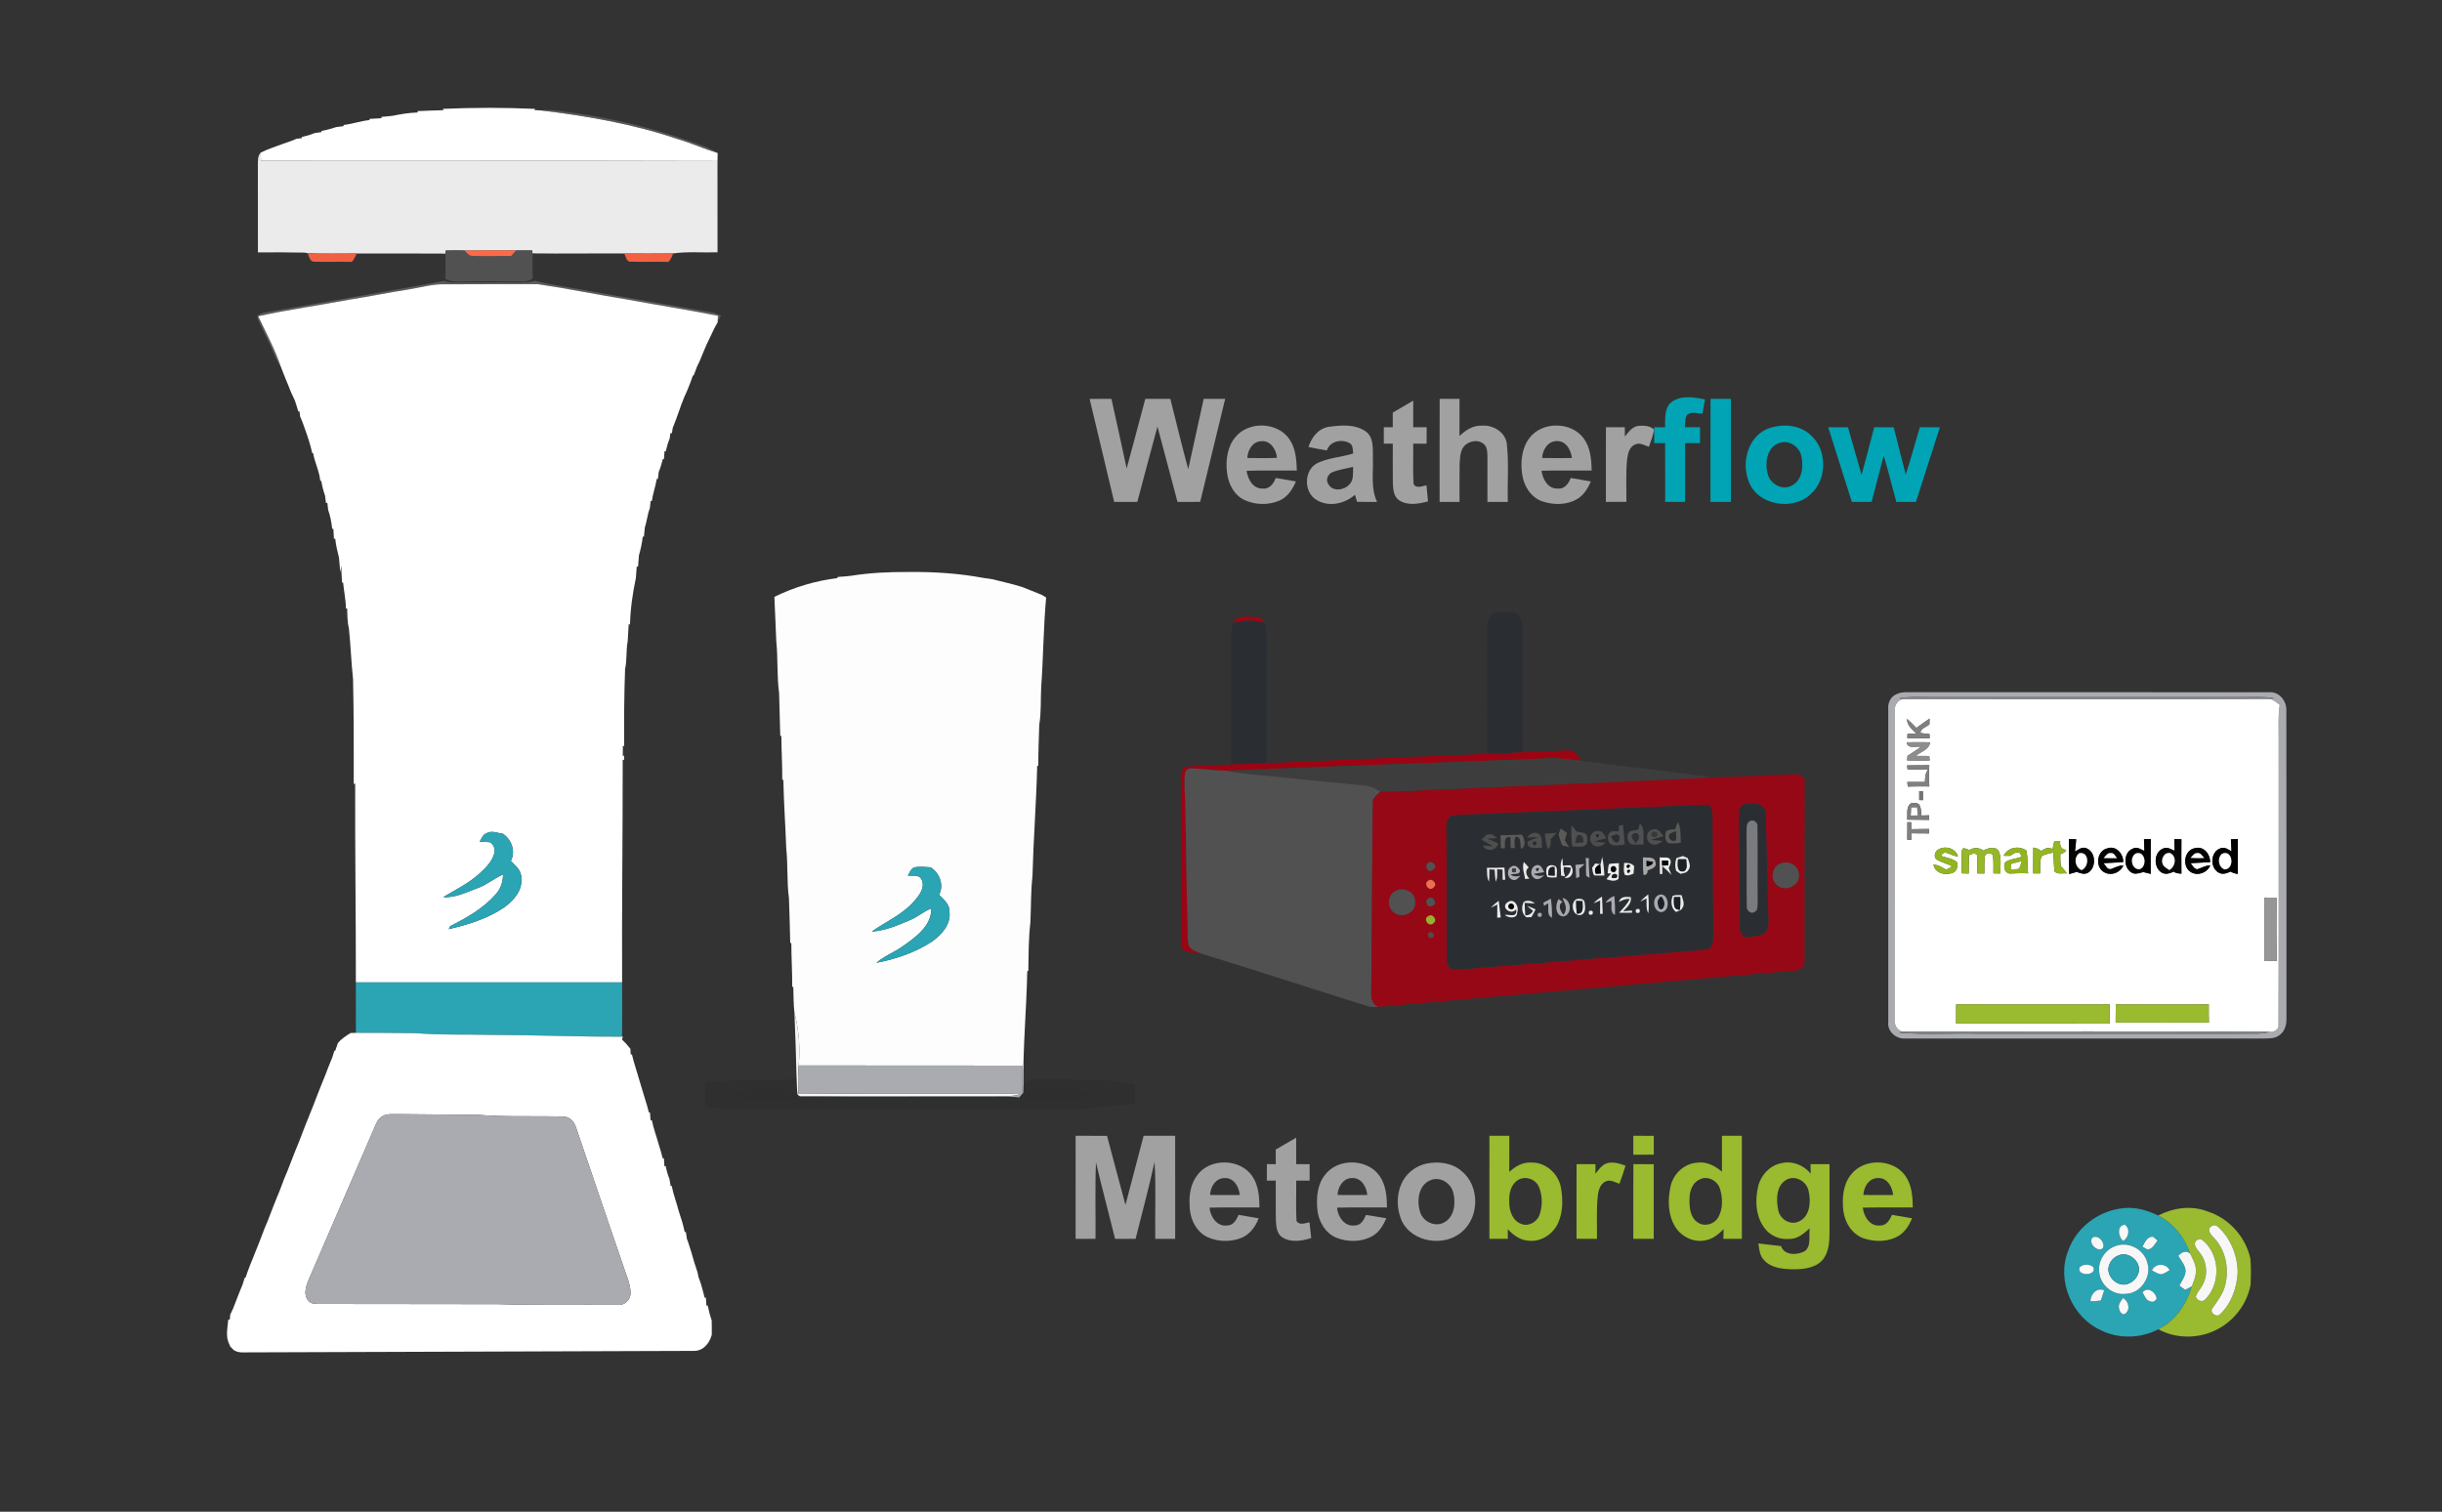 <?xml version="1.0" encoding="UTF-8" ?>
<!DOCTYPE svg PUBLIC "-//W3C//DTD SVG 1.1//EN" "http://www.w3.org/Graphics/SVG/1.1/DTD/svg11.dtd">
<svg id="weather34 weatherflow setup graphic" width="1226pt" height="759pt" viewBox="0 0 1226 759" version="1.1" xmlns="http://www.w3.org/2000/svg">
<rect x="0" y="0" width="1226" height="759" fill="#333333" stroke="none"/>
<path fill="#ffffff" opacity="1.00" d=" M 209.65 55.78 C 213.98 55.69 218.31 55.37 222.64 55.32 L 222.37 54.65 C 237.78 53.98 253.20 53.98 268.60 54.66 L 268.36 55.27 C 269.20 55.31 270.87 55.40 271.70 55.45 C 294.82 58.23 317.89 62.25 340.00 69.73 C 346.88 71.76 353.44 74.71 360.30 76.83 C 360.25 78.16 360.22 79.50 360.21 80.84 C 283.82 80.59 207.44 80.85 131.05 80.72 C 130.96 79.37 130.89 78.02 130.82 76.67 C 134.43 74.80 138.36 73.64 142.15 72.18 C 144.40 71.36 146.71 70.68 148.89 69.66 C 149.55 69.59 150.88 69.44 151.55 69.37 L 151.45 68.81 C 153.66 68.29 155.87 67.69 157.96 66.81 C 159.15 66.62 160.34 66.46 161.53 66.30 L 161.34 65.76 C 163.90 65.29 166.42 64.61 168.90 63.78 C 170.10 63.63 171.31 63.48 172.52 63.34 L 172.44 62.75 C 176.85 62.28 181.07 60.74 185.50 60.28 L 185.51 59.70 C 187.54 59.60 189.56 59.44 191.60 59.34 L 191.43 58.68 C 193.32 58.54 195.22 58.38 197.10 58.14 C 201.24 57.27 205.45 56.62 209.69 56.47 L 209.65 55.78 Z" />
<path fill="#7f7f7f" opacity="0.50" d=" M 271.70 55.45 C 277.17 54.70 282.57 56.07 287.98 56.66 C 307.87 59.50 327.51 64.24 346.46 70.93 C 351.16 72.65 356.10 74.01 360.30 76.83 C 353.44 74.71 346.88 71.76 340.00 69.73 C 317.89 62.25 294.82 58.23 271.70 55.45 Z" />
<path fill="#ebebeb" opacity="1.00" d=" M 129.47 83.00 C 129.52 80.82 129.30 78.45 130.82 76.67 C 130.89 78.02 130.96 79.37 131.05 80.72 C 207.44 80.85 283.82 80.59 360.21 80.84 C 360.25 96.11 360.21 111.39 360.23 126.67 C 352.79 126.93 345.28 126.21 337.90 127.23 L 337.87 127.23 C 329.70 127.32 321.53 127.33 313.37 127.26 C 298.02 127.15 282.68 127.43 267.34 127.21 L 267.21 125.73 C 264.53 125.72 261.85 125.72 259.18 125.73 C 250.50 125.75 241.82 125.71 233.14 125.77 C 230.02 125.73 226.90 125.66 223.79 125.79 L 223.70 126.81 L 223.66 127.33 C 208.78 127.27 193.90 127.23 179.02 127.27 C 170.83 127.22 162.64 127.52 154.46 127.12 C 154.12 127.05 153.43 126.91 153.08 126.84 C 145.22 126.68 137.35 126.67 129.49 126.71 C 129.46 112.14 129.49 97.57 129.47 83.00 Z" />
<path fill="#515151" opacity="1.00" d=" M 223.79 125.79 C 226.90 125.66 230.02 125.73 233.14 125.77 C 234.34 126.70 235.23 128.46 236.96 128.44 C 243.50 128.81 250.06 128.42 256.62 128.53 C 257.47 127.60 258.32 126.66 259.18 125.73 C 261.85 125.72 264.53 125.72 267.21 125.73 L 267.34 127.21 C 267.51 131.40 267.19 135.61 267.49 139.80 C 265.61 141.14 263.28 141.63 261.00 141.32 C 251.33 141.30 241.66 141.11 231.99 141.38 C 229.12 141.22 225.95 141.71 223.52 139.82 C 223.84 135.49 223.48 131.14 223.70 126.81 L 223.79 125.79 Z" />
<path fill="#ff6948" opacity="1.00" d=" M 233.14 125.77 C 241.82 125.71 250.50 125.75 259.18 125.73 C 258.32 126.66 257.47 127.60 256.62 128.53 C 250.06 128.42 243.50 128.81 236.96 128.44 C 235.23 128.46 234.34 126.70 233.14 125.77 Z" />
<path fill="#f16042" opacity="1.00" d=" M 154.46 127.12 C 162.64 127.52 170.83 127.22 179.02 127.27 C 178.53 128.83 177.67 130.21 176.67 131.49 C 170.44 131.33 164.21 131.59 157.98 131.39 C 155.55 131.62 155.20 128.75 154.46 127.12 Z" />
<path fill="#f26142" opacity="1.00" d=" M 313.37 127.26 C 321.53 127.33 329.70 127.32 337.87 127.23 C 337.56 128.86 336.63 130.21 335.63 131.49 C 329.40 131.33 323.17 131.59 316.94 131.38 C 314.46 131.76 314.27 128.84 313.37 127.26 Z" />
<path fill="#848484" opacity="0.52" d=" M 132.64 156.95 C 162.81 151.66 193.03 146.57 223.17 141.05 C 225.58 142.30 228.39 141.74 231.00 141.83 C 241.33 141.86 251.66 141.76 261.98 141.85 C 264.16 141.87 266.34 141.64 268.44 141.03 C 279.55 143.62 290.91 144.99 302.10 147.22 C 320.44 150.32 338.73 153.72 357.08 156.77 C 358.80 157.03 360.36 157.86 361.96 158.55 C 361.41 159.55 360.86 160.54 360.30 161.52 C 360.33 160.78 360.40 159.29 360.43 158.54 C 345.18 155.52 329.81 153.16 314.53 150.32 C 299.63 147.93 284.84 144.84 269.91 142.67 C 254.63 142.67 239.33 142.67 224.04 142.75 C 217.57 142.43 211.31 144.35 204.99 145.35 C 194.92 146.90 184.95 148.99 174.89 150.54 C 159.83 153.43 144.59 155.44 129.63 158.78 C 133.67 167.29 138.15 175.65 141.18 184.60 C 138.88 181.40 137.68 177.61 136.02 174.07 C 133.93 169.25 131.39 164.64 129.30 159.82 C 128.68 157.82 131.29 157.48 132.64 156.95 Z" />
<path fill="#ffffff" opacity="1.00" d=" M 204.99 145.35 C 211.31 144.35 217.57 142.43 224.04 142.75 C 239.33 142.67 254.63 142.67 269.91 142.67 C 284.84 144.84 299.63 147.93 314.53 150.32 C 329.81 153.16 345.18 155.52 360.43 158.54 C 360.40 159.29 360.33 160.78 360.30 161.52 L 360.30 161.85 C 359.07 163.85 358.04 165.96 357.08 168.10 C 356.32 169.69 355.58 171.29 354.80 172.87 C 353.62 175.62 352.43 178.36 351.33 181.15 C 350.86 182.10 350.39 183.07 349.94 184.05 C 349.37 185.51 348.80 186.99 348.27 188.48 L 347.89 188.48 C 347.51 189.63 347.10 190.77 346.67 191.91 C 345.75 194.27 344.84 196.64 343.71 198.92 C 341.51 204.15 339.94 209.64 337.72 214.87 C 337.62 215.52 337.44 216.84 337.35 217.49 L 336.56 217.47 C 336.47 218.13 336.31 219.47 336.22 220.14 C 335.36 222.23 334.72 224.41 334.24 226.62 L 333.63 226.46 C 333.53 227.80 333.43 229.14 333.33 230.49 L 332.74 230.52 C 332.22 232.69 331.61 234.85 330.72 236.90 C 330.56 238.09 330.42 239.28 330.29 240.49 L 329.73 240.41 C 329.13 244.19 327.77 247.81 327.25 251.61 L 326.67 251.47 C 326.54 252.67 326.41 253.89 326.27 255.10 C 325.03 258.26 324.80 261.69 323.73 264.90 C 323.56 266.43 323.40 267.97 323.28 269.51 L 322.68 269.40 C 322.38 272.62 321.63 275.77 320.78 278.88 C 320.60 280.77 320.44 282.66 320.33 284.56 L 319.67 284.41 C 319.57 286.31 319.43 288.22 319.25 290.13 C 317.63 297.83 316.48 305.69 316.30 313.56 L 315.64 313.39 C 315.51 316.28 315.34 319.18 315.12 322.07 C 314.23 326.64 314.85 331.37 313.82 335.92 C 313.33 348.82 313.29 361.73 313.36 374.64 L 312.69 374.39 C 312.71 376.13 312.71 377.88 312.68 379.63 L 313.36 379.32 L 313.33 381.57 L 312.63 381.39 C 312.66 418.67 312.15 455.96 312.33 493.25 C 267.77 493.27 223.21 493.26 178.66 493.26 C 178.70 459.97 178.20 426.69 178.31 393.40 L 177.60 393.67 C 177.65 376.12 177.62 358.55 177.25 341.00 C 176.34 332.61 176.07 324.15 175.19 315.76 C 174.41 312.37 174.36 308.89 174.30 305.44 L 173.66 305.57 C 173.66 301.16 172.65 296.87 172.27 292.50 L 171.73 292.52 C 171.57 289.63 171.32 286.74 171.44 283.85 C 171.24 284.99 171.04 286.13 170.83 287.27 C 170.62 284.82 170.42 282.37 170.18 279.92 C 169.36 276.80 168.63 273.65 168.30 270.44 L 167.65 270.50 C 167.57 268.81 167.45 267.13 167.37 265.45 L 166.78 265.57 C 166.40 262.35 165.90 259.11 164.75 256.07 C 164.60 254.84 164.47 253.61 164.35 252.39 L 163.67 252.56 C 163.53 251.34 163.37 250.12 163.20 248.90 C 162.33 246.44 161.69 243.90 161.30 241.33 L 160.80 241.53 C 160.39 236.65 158.00 232.24 157.19 227.44 L 156.80 227.59 C 156.31 225.39 155.68 223.23 155.04 221.07 C 154.31 218.74 153.47 216.45 152.66 214.15 C 152.06 212.45 151.45 210.77 150.69 209.15 C 150.60 208.48 150.42 207.16 150.33 206.49 L 149.76 206.61 C 149.24 204.74 148.63 202.89 148.03 201.05 C 147.38 199.67 146.69 198.31 146.09 196.91 C 145.34 195.00 144.61 193.07 143.79 191.19 C 142.94 188.98 141.96 186.83 141.18 184.60 C 138.15 175.65 133.67 167.29 129.63 158.78 C 144.59 155.44 159.83 153.43 174.89 150.54 C 184.95 148.99 194.92 146.90 204.99 145.35 M 244.38 418.28 C 242.43 418.96 241.74 421.01 240.81 422.64 C 242.53 422.69 244.26 422.65 245.99 422.85 C 247.67 423.91 248.69 426.02 248.28 428.01 C 247.28 432.42 243.90 435.68 240.70 438.63 C 235.31 443.53 228.71 446.71 222.52 450.42 C 228.54 450.89 234.15 447.94 239.66 445.94 C 244.33 444.35 248.05 440.97 252.56 439.07 C 252.50 442.66 251.42 446.25 248.94 448.92 C 242.73 456.07 234.32 460.83 225.95 465.04 C 225.79 465.40 225.47 466.13 225.31 466.49 C 235.15 464.24 245.03 461.16 253.42 455.38 C 257.92 451.99 262.44 447.01 261.69 440.93 C 261.99 437.16 258.83 434.66 256.47 432.25 C 258.97 427.37 256.88 421.62 252.52 418.64 C 249.86 418.30 246.94 416.85 244.38 418.28 Z" />
<path fill="#a1a1a1" opacity="1.00" d=" M 547.04 200.27 C 550.68 200.24 554.33 200.25 557.99 200.25 C 560.56 211.89 563.15 223.54 565.64 235.21 C 568.83 223.57 571.87 211.90 574.99 200.25 C 579.18 200.25 583.37 200.25 587.57 200.25 C 590.53 212.02 593.36 223.84 596.55 235.56 C 599.12 223.79 601.72 212.03 604.30 200.26 C 607.90 200.24 611.50 200.25 615.11 200.24 C 610.91 217.48 606.71 234.71 602.55 251.96 C 598.75 252.02 594.95 252.01 591.16 251.99 C 587.83 239.37 584.43 226.76 581.10 214.14 C 577.64 226.74 574.38 239.39 570.98 252.00 C 567.11 252.00 563.24 252.00 559.37 252.00 C 555.29 234.75 551.16 217.51 547.04 200.27 Z" />
<path fill="#a1a1a1" opacity="1.00" d=" M 722.78 200.23 C 726.10 200.25 729.42 200.25 732.75 200.25 C 732.74 206.48 732.78 212.72 732.72 218.95 C 735.72 215.96 739.60 213.48 744.02 213.71 C 749.62 213.29 755.76 216.93 756.50 222.82 C 757.57 232.50 756.74 242.28 757.00 252.00 C 753.58 252.00 750.16 252.00 746.75 252.00 C 746.74 244.31 746.76 236.62 746.76 228.94 C 746.66 226.88 746.70 224.43 744.98 222.99 C 741.98 220.27 736.82 221.43 734.62 224.61 C 732.96 227.07 733.01 230.16 732.80 233.00 C 732.67 239.33 732.78 245.66 732.76 251.99 C 729.42 252.00 726.08 252.00 722.75 252.00 C 722.77 234.74 722.71 217.48 722.78 200.23 Z" />
<path fill="#00a4b4" opacity="1.00" d=" M 838.93 202.07 C 843.73 198.20 850.42 199.43 855.98 200.55 C 855.58 202.94 855.12 205.31 854.74 207.70 C 852.23 207.66 849.33 206.50 847.14 208.18 C 845.72 209.95 846.20 212.41 845.92 214.52 C 848.44 214.50 850.96 214.50 853.50 214.49 C 853.49 217.16 853.49 219.84 853.50 222.51 C 851.00 222.50 848.52 222.49 846.04 222.47 C 845.95 232.31 846.02 242.16 846.00 252.00 C 842.66 252.00 839.33 252.00 836.00 252.00 C 835.97 242.15 836.06 232.30 835.95 222.45 C 834.13 222.48 832.31 222.50 830.51 222.52 C 830.49 219.84 830.48 217.16 830.49 214.49 C 832.29 214.50 834.11 214.51 835.93 214.54 C 836.11 210.33 835.38 205.15 838.93 202.07 Z" />
<path fill="#00a4b4" opacity="1.00" d=" M 858.78 200.23 C 862.18 200.25 865.58 200.25 868.99 200.24 C 869.01 217.49 868.99 234.75 869.00 252.00 C 865.58 252.00 862.16 252.00 858.75 252.00 C 858.77 234.74 858.71 217.48 858.78 200.23 Z" />
<path fill="#a1a1a1" opacity="1.00" d=" M 699.23 207.15 C 702.65 205.13 706.08 203.14 709.51 201.15 C 709.49 205.60 709.50 210.05 709.50 214.50 C 711.74 214.50 714.00 214.50 716.26 214.50 C 716.25 217.26 716.24 220.02 716.22 222.78 C 713.97 222.76 711.73 222.75 709.50 222.74 C 709.62 229.45 709.24 236.18 709.67 242.87 C 710.77 245.53 714.12 244.05 716.16 243.64 C 716.41 246.34 716.72 249.03 716.93 251.74 C 712.26 252.98 706.88 254.01 702.53 251.25 C 699.76 249.55 699.48 245.98 699.29 243.07 C 699.16 236.30 699.29 229.53 699.25 222.76 C 697.73 222.75 696.23 222.74 694.74 222.74 C 694.74 219.99 694.75 217.25 694.74 214.50 C 696.24 214.50 697.73 214.49 699.25 214.50 C 699.24 212.04 699.24 209.60 699.23 207.15 Z" />
<path fill="#a1a1a1" opacity="1.00" d=" M 620.34 219.32 C 627.05 211.27 641.54 211.85 647.41 220.60 C 650.54 225.17 650.88 230.89 651.09 236.25 C 642.68 236.33 634.27 236.08 625.86 236.39 C 626.43 240.61 629.07 245.49 633.96 245.29 C 637.30 245.68 639.49 242.78 640.48 239.98 C 643.86 240.57 647.25 241.11 650.64 241.70 C 648.93 245.74 646.32 249.71 642.12 251.44 C 636.69 253.67 630.26 253.55 624.92 251.11 C 619.49 248.65 616.58 242.73 615.99 237.04 C 615.29 230.92 616.21 224.13 620.34 219.32 M 626.20 229.94 C 631.16 230.02 636.12 230.09 641.08 229.87 C 640.78 225.67 637.76 220.94 633.03 221.53 C 628.73 221.77 626.44 226.08 626.20 229.94 Z" />
<path fill="#a1a1a1" opacity="1.00" d=" M 656.93 224.43 C 658.42 219.67 661.80 215.15 667.03 214.32 C 673.12 213.43 680.19 212.87 685.53 216.51 C 689.83 219.53 689.20 225.37 689.26 229.98 C 689.55 237.33 688.09 245.10 691.36 252.01 C 688.00 252.00 684.65 252.01 681.30 251.97 C 680.94 250.79 680.60 249.60 680.26 248.42 C 675.09 252.95 667.12 254.74 661.02 251.05 C 654.41 247.20 654.47 235.97 661.42 232.49 C 667.05 229.78 673.46 229.58 679.37 227.67 C 679.10 225.89 679.39 223.65 677.66 222.53 C 673.61 220.26 667.71 221.41 666.12 226.18 C 663.04 225.63 659.98 225.08 656.93 224.43 M 669.07 236.99 C 666.73 237.87 665.33 240.92 666.90 243.09 C 669.02 246.96 674.70 246.22 677.34 243.32 C 679.85 241.06 679.13 237.39 679.32 234.39 C 675.91 235.27 672.36 235.72 669.07 236.99 Z" />
<path fill="#a1a1a1" opacity="1.00" d=" M 767.85 219.92 C 774.21 211.48 788.73 211.57 795.04 220.03 C 798.48 224.66 798.99 230.67 799.08 236.25 C 790.69 236.31 782.30 236.12 773.91 236.36 C 774.52 240.54 777.09 245.48 781.98 245.28 C 785.40 245.73 787.54 242.79 788.57 239.96 C 791.95 240.54 795.33 241.12 798.70 241.73 C 797.17 245.25 795.07 248.74 791.62 250.67 C 786.41 253.63 779.89 253.60 774.32 251.73 C 768.56 249.74 764.99 243.96 764.19 238.14 C 763.31 231.93 763.92 225.05 767.85 219.92 M 774.25 229.94 C 779.22 230.05 784.20 230.01 789.17 229.96 C 788.71 226.06 786.42 221.57 781.96 221.46 C 777.30 221.21 774.39 225.73 774.25 229.94 Z" />
<path fill="#a1a1a1" opacity="1.00" d=" M 806.25 214.50 C 809.41 214.50 812.57 214.50 815.74 214.50 C 815.74 216.05 815.74 217.60 815.76 219.16 C 817.65 216.86 819.64 213.94 822.94 213.77 C 825.50 213.64 828.52 213.77 830.45 215.69 C 829.93 218.67 828.78 221.48 827.83 224.33 C 825.65 223.63 823.34 222.06 821.03 223.12 C 818.22 224.11 817.35 227.40 816.97 230.03 C 816.12 237.30 816.61 244.65 816.54 251.95 C 813.10 252.01 809.67 252.01 806.24 251.99 C 806.26 239.49 806.24 226.99 806.25 214.50 Z" />
<path fill="#00a4b4" opacity="1.00" d=" M 889.39 214.59 C 895.89 212.78 903.59 213.51 908.77 218.18 C 917.48 225.49 917.50 240.58 909.06 248.11 C 899.95 256.79 881.81 253.66 877.76 241.21 C 873.95 231.17 878.29 217.56 889.39 214.59 M 894.15 222.18 C 886.99 223.76 885.76 232.64 887.66 238.56 C 889.19 243.37 895.17 246.36 899.74 243.72 C 904.95 240.85 905.52 234.01 904.32 228.80 C 903.29 224.42 898.63 221.08 894.15 222.18 Z" />
<path fill="#00a4b4" opacity="1.00" d=" M 917.84 214.51 C 921.15 214.49 924.46 214.49 927.78 214.54 C 930.02 222.51 932.30 230.47 934.60 238.42 C 936.82 230.48 938.83 222.47 940.95 214.50 C 944.21 214.49 947.47 214.49 950.74 214.54 C 952.73 222.45 954.71 230.36 956.77 238.25 C 959.37 230.41 961.46 222.41 963.84 214.50 C 967.19 214.50 970.55 214.49 973.92 214.53 C 969.88 227.01 965.87 239.50 961.89 252.00 C 958.61 252.00 955.33 252.00 952.05 252.00 C 949.92 244.26 948.03 236.46 945.71 228.78 C 943.70 236.52 941.63 244.23 939.64 251.98 C 936.33 252.00 933.02 252.00 929.71 252.01 C 925.72 239.52 921.78 227.02 917.84 214.51 Z" />
<path fill="#fdfdfd" opacity="1.00" d=" M 427.07 289.11 C 436.64 287.58 446.38 287.12 456.08 287.18 C 468.75 287.05 481.49 287.85 493.94 290.20 C 495.32 290.41 496.72 290.60 498.12 290.80 C 503.14 292.09 508.22 293.15 513.17 294.71 C 514.17 295.12 515.18 295.52 516.20 295.91 C 518.49 296.82 520.77 297.75 523.05 298.68 C 523.59 299.01 524.68 299.67 525.22 300.00 C 523.84 314.97 523.81 330.06 522.72 345.06 C 522.38 351.31 522.82 357.64 521.76 363.83 C 521.55 370.70 521.26 377.58 521.27 384.46 L 520.72 384.54 C 520.26 403.05 518.83 421.52 518.34 440.03 C 517.49 447.65 517.66 455.34 517.31 463.00 C 516.36 471.11 516.40 479.31 516.28 487.47 L 515.74 487.55 C 515.34 506.69 513.56 525.79 513.72 544.95 C 513.71 546.22 513.68 547.49 513.63 548.76 L 513.25 549.20 C 513.35 544.47 513.30 539.74 513.19 535.02 C 475.79 534.97 438.39 535.03 400.98 534.95 C 401.87 526.05 401.02 516.98 398.84 508.32 C 398.34 504.08 398.41 499.79 398.28 495.54 L 397.73 495.43 C 397.80 488.12 397.28 480.81 397.29 473.50 L 396.73 473.43 C 396.56 465.93 396.38 458.44 396.09 450.95 C 394.97 442.67 395.63 434.25 394.73 425.95 C 394.34 414.47 393.50 403.02 393.27 391.54 L 392.73 391.44 C 392.79 384.14 392.31 376.84 392.28 369.54 L 391.73 369.43 C 391.58 362.25 391.36 355.07 391.14 347.90 C 389.99 339.30 390.62 330.57 389.73 321.95 C 389.49 314.52 389.03 307.09 388.78 299.67 C 398.70 294.78 409.50 291.58 420.46 290.23 L 420.49 289.69 C 422.68 289.54 424.88 289.36 427.07 289.11 M 458.87 435.54 C 457.22 436.28 456.70 438.20 455.77 439.60 C 458.03 439.95 461.20 438.87 462.54 441.36 C 464.86 445.38 461.41 449.75 458.76 452.67 C 452.96 459.31 444.70 462.76 437.64 467.73 C 444.38 467.30 450.72 464.59 456.85 461.96 C 460.69 460.47 463.71 457.47 467.59 456.11 C 467.66 464.99 459.65 470.58 453.13 475.16 C 448.93 478.18 443.93 479.96 440.01 483.41 C 449.79 481.53 459.45 478.25 467.83 472.79 C 472.58 469.39 477.41 464.28 476.69 457.96 C 476.96 454.19 473.85 451.65 471.46 449.25 C 474.03 444.25 471.74 438.43 467.28 435.46 C 464.48 435.32 461.64 434.91 458.87 435.54 Z" />
<path fill="#2a2e33" opacity="1.00" d=" M 746.51 314.94 C 746.47 311.75 748.10 307.15 751.96 307.28 C 755.00 307.25 758.20 306.82 761.16 307.73 C 763.74 309.52 764.54 312.95 764.41 315.95 C 764.33 336.54 764.44 357.13 764.35 377.73 C 758.42 378.03 752.50 378.35 746.57 378.50 C 746.46 357.31 746.56 336.12 746.51 314.94 Z" />
<path fill="#a50312" opacity="1.00" d=" M 618.84 312.78 C 621.38 308.47 626.70 309.83 630.85 309.79 C 632.80 309.73 633.94 311.51 635.19 312.73 C 629.83 311.20 624.17 311.15 618.84 312.78 Z" />
<path fill="#2a2e33" opacity="1.00" d=" M 618.84 312.78 C 624.17 311.15 629.83 311.20 635.19 312.73 C 635.63 315.13 635.98 317.56 635.94 320.02 C 635.88 341.06 635.93 362.11 635.91 383.16 C 629.98 383.46 624.05 383.59 618.12 383.82 C 618.13 362.22 618.13 340.62 618.11 319.02 C 618.12 316.92 618.47 314.84 618.84 312.78 Z" />
<path fill="#a9abb1" opacity="1.00" d=" M 952.33 348.45 C 954.09 347.59 956.10 347.52 958.04 347.52 C 1018.37 347.57 1078.69 347.50 1139.02 347.56 C 1144.28 347.09 1148.15 351.96 1147.85 356.94 C 1147.99 408.30 1147.86 459.66 1147.92 511.01 C 1147.99 514.15 1147.28 517.68 1144.55 519.60 C 1142.18 521.65 1138.86 521.32 1135.96 521.44 C 1075.99 521.46 1016.02 521.47 956.06 521.43 C 951.63 521.51 947.39 517.66 948.00 513.05 C 948.00 460.69 948.01 408.34 947.99 355.98 C 947.66 352.84 949.29 349.58 952.33 348.45 M 953.57 350.57 L 954.97 351.02 C 952.47 351.84 951.03 354.37 951.23 356.93 C 951.20 408.62 951.23 460.31 951.20 512.00 C 950.98 514.56 952.41 517.08 954.89 517.95 L 953.48 518.47 C 966.61 519.65 979.86 518.69 993.05 519.00 C 1037.69 518.99 1082.33 519.02 1126.97 518.99 C 1131.15 518.83 1135.46 519.39 1139.51 518.05 C 1141.93 518.34 1144.29 516.79 1143.92 514.13 C 1144.10 466.43 1143.95 418.72 1144.00 371.01 C 1144.06 365.29 1143.64 359.53 1144.53 353.85 C 1143.13 352.80 1141.74 351.71 1140.16 350.98 L 1141.53 350.45 C 1136.70 349.72 1131.82 350.04 1126.97 350.00 C 1073.98 349.99 1020.99 349.98 968.00 350.00 C 963.18 350.01 958.33 349.68 953.57 350.57 Z" />
<path fill="#848588" opacity="1.00" d=" M 953.57 350.57 C 958.33 349.68 963.18 350.01 968.00 350.00 C 1020.99 349.98 1073.98 349.99 1126.97 350.00 C 1131.82 350.04 1136.70 349.72 1141.53 350.45 L 1140.16 350.98 C 1078.44 351.25 1016.70 351.13 954.97 351.02 L 953.57 350.57 Z" />
<path fill="#ffffff" opacity="1.00" d=" M 954.97 351.02 C 1016.70 351.13 1078.44 351.25 1140.16 350.98 C 1141.74 351.71 1143.13 352.80 1144.53 353.85 C 1143.64 359.53 1144.06 365.29 1144.00 371.01 C 1143.95 418.72 1144.10 466.43 1143.92 514.13 C 1144.29 516.79 1141.93 518.34 1139.51 518.05 C 1077.97 517.71 1016.43 517.88 954.89 517.95 C 952.41 517.08 950.98 514.56 951.20 512.00 C 951.23 460.31 951.20 408.62 951.23 356.93 C 951.03 354.37 952.47 351.84 954.97 351.02 M 962.12 365.48 C 960.61 363.91 959.06 362.38 957.47 360.93 C 957.28 364.30 960.19 366.22 962.21 368.40 C 960.68 368.40 959.16 368.42 957.66 368.43 C 957.63 368.98 957.59 370.07 957.57 370.61 C 961.30 370.62 965.04 370.62 968.79 370.66 C 968.77 370.13 968.74 369.09 968.73 368.57 C 967.15 368.41 965.58 368.29 964.07 367.92 C 964.42 365.62 967.09 365.02 968.67 363.72 C 968.69 362.99 968.71 361.54 968.73 360.81 C 966.49 362.32 964.29 363.88 962.12 365.48 M 957.25 372.68 C 957.64 376.29 961.97 374.40 964.40 374.99 C 962.22 376.60 959.95 378.07 957.66 379.50 C 957.62 380.07 957.54 381.20 957.50 381.77 C 961.26 381.83 965.02 381.84 968.78 381.78 C 968.73 381.22 968.64 380.12 968.60 379.56 C 966.29 379.56 963.97 379.55 961.68 379.51 C 964.25 377.44 968.50 376.46 969.01 372.67 C 965.08 372.62 961.16 372.61 957.25 372.68 M 957.44 384.28 C 957.51 384.80 957.66 385.85 957.73 386.37 C 961.17 386.40 964.61 386.40 968.05 386.22 C 966.59 388.07 966.44 390.37 966.43 392.62 C 963.46 392.60 960.50 392.60 957.55 392.61 C 957.62 393.38 957.70 394.15 957.79 394.92 C 961.39 394.81 964.99 394.80 968.60 394.86 C 968.49 391.31 968.33 387.75 968.60 384.21 C 964.88 384.22 961.15 384.21 957.44 384.28 M 963.54 397.22 C 963.53 398.70 963.53 400.19 963.55 401.68 C 964.01 401.70 964.94 401.72 965.41 401.74 C 965.38 400.24 965.38 398.74 965.39 397.26 C 964.92 397.25 964.00 397.23 963.54 397.22 M 959.34 403.37 C 956.76 405.24 957.84 408.81 957.46 411.52 C 961.14 411.57 964.82 411.59 968.51 411.63 C 968.51 411.06 968.49 409.91 968.48 409.34 C 967.21 409.37 965.95 409.41 964.71 409.46 C 964.35 407.51 964.62 405.26 963.26 403.66 C 962.06 403.00 960.61 403.12 959.34 403.37 M 957.58 412.80 C 957.57 415.73 957.56 418.66 957.54 421.60 L 959.59 421.66 C 959.57 420.84 959.51 419.19 959.49 418.37 C 962.47 418.39 965.46 418.41 968.45 418.44 L 968.51 416.20 C 965.52 416.22 962.53 416.24 959.55 416.31 C 959.53 415.14 959.53 413.97 959.54 412.82 L 957.58 412.80 M 1076.38 421.33 C 1076.44 423.30 1076.48 425.26 1076.60 427.24 C 1074.77 426.48 1072.84 424.89 1070.83 426.07 C 1065.69 427.89 1065.91 436.79 1071.06 438.49 C 1072.76 438.98 1074.42 438.15 1076.09 437.85 C 1077.30 438.15 1078.52 438.45 1079.76 438.76 C 1079.74 432.93 1079.68 427.11 1079.79 421.29 C 1078.64 421.29 1077.50 421.30 1076.38 421.33 M 1031.37 422.23 C 1031.05 423.61 1030.76 425.00 1030.47 426.39 C 1028.37 424.92 1026.41 426.16 1024.63 427.36 C 1023.69 426.13 1022.19 425.86 1020.81 425.53 C 1020.75 429.85 1020.79 434.18 1020.76 438.50 C 1021.64 438.51 1023.39 438.53 1024.26 438.53 C 1024.34 435.69 1023.92 432.70 1024.92 429.98 C 1026.67 428.81 1028.83 428.55 1030.84 428.02 C 1031.15 431.16 1031.04 434.35 1031.50 437.48 C 1032.92 439.22 1035.66 438.25 1037.63 438.53 C 1036.83 437.18 1035.72 436.09 1034.74 434.91 C 1034.27 432.93 1034.43 430.87 1034.36 428.86 C 1035.59 428.48 1036.83 427.98 1037.37 426.70 C 1034.67 426.48 1034.09 424.64 1034.32 422.32 C 1033.32 422.28 1032.34 422.25 1031.37 422.23 M 1038.73 421.27 C 1038.81 427.12 1038.69 432.97 1038.80 438.83 C 1040.08 438.54 1041.35 438.18 1042.60 437.73 C 1044.33 438.48 1046.39 439.18 1048.21 438.22 C 1052.73 435.64 1052.28 427.28 1047.05 425.76 C 1045.02 425.14 1043.39 426.67 1041.74 427.54 C 1042.01 425.49 1042.22 423.43 1042.33 421.36 C 1041.43 421.34 1039.63 421.29 1038.73 421.27 M 1091.60 421.25 C 1091.62 423.21 1091.68 425.18 1091.77 427.14 C 1089.95 426.48 1088.03 424.98 1086.06 426.00 C 1081.11 427.88 1081.03 435.89 1085.58 438.28 C 1087.45 439.12 1089.51 438.53 1091.24 437.62 C 1092.38 438.47 1093.80 438.54 1095.19 438.65 C 1095.07 432.89 1095.17 427.12 1095.18 421.36 C 1094.28 421.34 1092.49 421.28 1091.60 421.25 M 1120.02 421.38 C 1120.10 423.39 1120.19 425.40 1120.33 427.41 C 1118.66 426.56 1116.95 425.09 1114.97 425.86 C 1109.81 427.33 1109.27 435.55 1113.81 438.07 C 1115.66 439.26 1117.97 438.49 1119.80 437.60 C 1120.93 438.20 1122.15 438.61 1123.45 438.82 C 1123.49 432.97 1123.42 427.11 1123.49 421.26 C 1122.63 421.29 1120.89 421.35 1120.02 421.38 M 973.30 426.41 C 971.43 427.30 970.49 430.25 972.38 431.62 C 974.82 433.00 977.61 433.63 980.11 434.94 C 979.15 435.66 978.12 436.22 977.03 436.62 C 974.99 435.57 973.10 434.12 970.68 434.16 C 971.66 438.74 977.15 439.76 980.88 437.98 C 982.62 436.92 983.06 434.64 982.43 432.81 C 980.18 430.99 977.19 430.63 974.52 429.77 C 976.02 425.74 980.18 430.39 982.98 429.88 C 981.66 425.88 976.82 424.48 973.30 426.41 M 984.99 426.92 C 984.61 430.76 984.94 434.62 984.86 438.48 C 985.74 438.51 987.50 438.56 988.38 438.58 C 988.37 435.50 988.42 432.42 988.47 429.34 C 989.80 428.91 991.28 427.90 992.51 429.19 C 992.91 432.28 992.70 435.41 992.70 438.53 C 993.59 438.53 995.36 438.54 996.25 438.55 C 996.28 435.53 996.07 432.48 996.60 429.50 C 997.51 428.07 999.48 427.95 1000.49 429.37 C 1000.99 432.38 1000.76 435.47 1000.79 438.52 C 1001.68 438.53 1003.45 438.55 1004.34 438.56 C 1004.11 434.84 1004.99 430.85 1003.47 427.35 C 1001.62 424.60 998.11 425.77 995.75 427.06 C 993.58 425.49 991.06 425.34 988.79 426.79 C 987.59 426.56 985.36 424.84 984.99 426.92 M 1005.92 429.67 C 1007.03 429.67 1008.16 429.68 1009.30 429.68 C 1011.07 428.16 1014.64 426.40 1014.68 430.25 C 1012.08 431.23 1009.11 431.26 1006.79 432.86 C 1005.58 434.92 1006.31 438.39 1009.06 438.59 C 1012.11 438.57 1015.16 438.23 1018.22 438.50 C 1017.66 434.70 1018.21 430.77 1017.29 427.04 C 1013.56 424.36 1007.96 425.46 1005.92 429.67 M 1056.91 438.18 C 1060.46 439.77 1064.42 437.95 1066.07 434.54 C 1063.78 434.40 1061.89 435.62 1059.84 436.34 C 1057.93 436.76 1057.10 434.53 1056.06 433.38 C 1059.36 433.15 1062.68 433.12 1065.98 432.81 C 1066.03 428.72 1062.41 424.39 1058.03 425.92 C 1052.45 427.16 1051.67 435.97 1056.91 438.18 M 1100.04 437.94 C 1103.56 439.88 1108.10 438.20 1109.66 434.50 C 1107.27 434.45 1105.31 435.81 1103.12 436.44 C 1101.43 436.27 1100.75 434.48 1099.76 433.38 C 1103.02 433.15 1106.30 433.11 1109.59 432.88 C 1109.69 428.85 1106.32 424.64 1101.99 425.83 C 1096.44 426.79 1095.30 435.23 1100.04 437.94 M 1136.80 450.65 C 1136.81 461.29 1136.81 471.92 1136.80 482.56 C 1138.85 482.54 1140.91 482.52 1142.98 482.49 C 1142.81 471.89 1142.85 461.29 1142.95 450.69 C 1140.89 450.67 1138.84 450.66 1136.80 450.65 M 982.07 504.26 C 982.05 507.46 982.05 510.68 982.05 513.89 C 1007.76 513.87 1033.47 513.84 1059.18 513.91 C 1059.19 510.69 1059.18 507.47 1059.16 504.26 C 1033.47 504.33 1007.77 504.33 982.07 504.26 M 1062.23 504.26 C 1062.22 507.29 1062.22 510.33 1062.15 513.37 C 1077.75 513.43 1093.36 513.40 1108.97 513.38 C 1108.89 510.34 1108.88 507.30 1108.90 504.27 C 1093.34 504.32 1077.78 504.33 1062.23 504.26 Z" />
<path fill="#808080" opacity="1.00" d=" M 962.12 365.48 C 964.29 363.88 966.49 362.32 968.73 360.81 C 968.71 361.54 968.69 362.99 968.67 363.72 C 967.09 365.02 964.42 365.62 964.07 367.92 C 965.58 368.29 967.15 368.41 968.73 368.57 C 968.74 369.09 968.77 370.13 968.79 370.66 C 965.04 370.62 961.30 370.62 957.57 370.61 C 957.59 370.07 957.63 368.98 957.66 368.43 C 959.16 368.42 960.68 368.40 962.21 368.40 C 960.19 366.22 957.28 364.30 957.47 360.93 C 959.06 362.38 960.61 363.91 962.12 365.48 Z" />
<path fill="#8d8d8d" opacity="1.00" d=" M 957.25 372.68 C 961.16 372.61 965.08 372.62 969.01 372.67 C 968.50 376.46 964.25 377.44 961.68 379.51 C 963.97 379.55 966.29 379.56 968.60 379.56 C 968.64 380.12 968.73 381.22 968.78 381.78 C 965.02 381.84 961.26 381.83 957.50 381.77 C 957.54 381.20 957.62 380.07 957.66 379.50 C 959.95 378.07 962.22 376.60 964.40 374.99 C 961.97 374.40 957.64 376.29 957.25 372.68 Z" />
<path fill="#9d0413" opacity="1.00" d=" M 764.35 377.73 C 771.93 377.46 779.50 377.08 787.07 376.77 C 790.37 376.42 792.55 379.20 793.57 381.97 C 786.77 380.91 779.89 380.34 773.02 380.92 C 720.51 383.08 667.97 384.61 615.47 386.95 C 609.94 386.87 604.46 386.09 598.94 385.79 C 597.33 385.54 595.27 386.28 595.01 388.08 C 594.27 393.02 594.95 398.03 595.04 403.00 C 595.56 422.67 595.51 442.36 596.18 462.03 C 596.35 466.12 595.88 470.29 596.72 474.34 C 597.68 477.08 600.84 477.88 603.27 478.83 C 599.79 478.01 593.37 479.17 593.06 474.15 C 592.90 446.10 593.15 418.03 593.13 389.98 C 592.90 387.81 593.79 384.89 596.38 384.79 C 603.61 384.32 610.88 384.32 618.12 383.82 C 624.05 383.59 629.98 383.46 635.91 383.16 C 672.79 381.50 709.68 380.03 746.57 378.50 C 752.50 378.35 758.42 378.03 764.35 377.73 Z" />
<path fill="#3e3d3d" opacity="1.00" d=" M 615.47 386.95 C 667.97 384.61 720.51 383.08 773.02 380.92 C 779.89 380.34 786.77 380.91 793.57 381.97 C 815.57 384.87 837.67 387.08 859.61 390.34 C 814.77 392.74 769.88 394.31 725.02 396.44 C 714.37 396.60 703.75 397.85 693.10 397.45 C 690.63 395.84 687.90 394.54 684.92 394.34 C 670.27 392.98 655.64 391.50 641.01 389.98 C 632.49 389.05 623.90 388.62 615.47 386.95 Z" />
<path fill="#808080" opacity="1.00" d=" M 957.44 384.28 C 961.15 384.21 964.88 384.22 968.60 384.21 C 968.33 387.75 968.49 391.31 968.60 394.86 C 964.99 394.80 961.39 394.81 957.79 394.92 C 957.70 394.15 957.62 393.38 957.55 392.61 C 960.50 392.60 963.46 392.60 966.43 392.62 C 966.44 390.37 966.59 388.07 968.05 386.22 C 964.61 386.40 961.17 386.40 957.73 386.37 C 957.66 385.85 957.51 384.80 957.44 384.28 Z" />
<path fill="#515151" opacity="1.00" d=" M 595.01 388.08 C 595.27 386.28 597.33 385.54 598.94 385.79 C 604.46 386.09 609.94 386.87 615.47 386.95 C 623.90 388.62 632.49 389.05 641.01 389.98 C 655.64 391.50 670.27 392.98 684.92 394.34 C 687.90 394.54 690.63 395.84 693.10 397.45 C 691.48 398.99 689.08 400.39 689.26 402.97 C 688.83 433.30 688.81 463.65 688.50 493.99 C 688.59 498.04 687.42 503.41 691.92 505.55 C 690.30 505.67 688.64 505.79 687.07 505.31 C 659.12 496.55 631.26 487.45 603.27 478.83 C 600.84 477.88 597.68 477.08 596.72 474.34 C 595.88 470.29 596.35 466.12 596.18 462.03 C 595.51 442.36 595.56 422.67 595.04 403.00 C 594.95 398.03 594.27 393.02 595.01 388.08 Z" />
<path fill="#970816" opacity="1.00" d=" M 859.61 390.34 C 873.43 390.10 887.24 389.24 901.05 388.68 C 903.06 388.27 904.57 389.73 906.06 390.85 C 905.93 421.24 906.03 451.63 906.00 482.02 C 906.45 484.75 904.17 487.13 901.51 487.24 C 831.66 493.40 761.77 499.30 691.92 505.55 C 687.42 503.41 688.59 498.04 688.50 493.99 C 688.81 463.65 688.83 433.30 689.26 402.97 C 689.08 400.39 691.48 398.99 693.10 397.45 C 703.75 397.85 714.37 396.60 725.02 396.44 C 769.88 394.31 814.77 392.74 859.61 390.34 M 839.43 404.73 C 803.62 406.30 767.80 407.71 731.99 409.20 C 730.21 409.31 727.99 409.32 727.09 411.19 C 725.60 414.20 726.38 417.74 726.22 420.99 C 726.35 441.01 726.41 461.04 726.47 481.07 C 726.40 483.20 726.86 485.84 729.09 486.77 C 733.41 487.04 737.71 486.27 742.02 486.01 C 779.36 483.02 816.69 479.88 854.04 476.97 C 856.05 476.75 858.69 476.74 859.48 474.41 C 860.47 471.40 860.06 468.15 860.12 465.04 C 859.72 446.34 859.92 427.64 859.72 408.95 C 859.79 406.82 858.67 403.73 856.05 404.16 C 850.50 404.16 844.97 404.62 839.43 404.73 M 875.17 403.99 C 872.97 405.16 872.99 407.82 873.01 409.97 C 873.24 428.32 873.34 446.67 873.49 465.02 C 873.40 467.12 874.02 469.54 876.17 470.45 C 879.14 470.59 882.20 470.05 884.97 468.95 C 887.40 467.83 887.92 464.93 887.82 462.53 C 887.45 448.35 887.19 434.18 886.72 420.00 C 886.50 415.61 886.90 411.16 886.19 406.81 C 884.60 402.49 878.75 403.37 875.17 403.99 M 717.15 433.20 C 715.15 434.09 716.13 437.07 718.04 437.44 C 719.35 437.07 720.22 436.24 720.66 434.94 C 720.19 433.66 718.48 432.03 717.15 433.20 M 894.28 433.43 C 889.41 434.72 888.45 441.86 892.46 444.69 C 896.64 447.94 903.94 444.50 903.15 438.95 C 902.96 434.62 898.22 431.93 894.28 433.43 M 717.17 442.09 C 714.22 443.47 717.55 448.06 719.71 445.55 C 722.03 444.11 718.98 440.59 717.17 442.09 M 700.40 447.41 C 696.30 449.59 696.25 456.25 700.31 458.50 C 704.39 461.17 710.87 458.09 710.50 452.96 C 710.81 447.86 704.49 444.94 700.40 447.41 M 717.18 451.04 C 714.84 451.96 716.50 456.22 718.96 454.85 C 722.08 454.35 719.66 449.22 717.18 451.04 M 717.11 459.95 C 714.09 461.29 717.47 465.87 719.67 463.51 C 721.94 462.03 719.22 458.29 717.11 459.95 M 717.29 468.41 C 715.79 469.74 718.13 472.03 719.45 470.54 C 720.89 469.21 718.59 466.96 717.29 468.41 Z" />
<path fill="#747474" opacity="1.00" d=" M 963.54 397.22 C 964.00 397.23 964.92 397.25 965.39 397.26 C 965.38 398.74 965.38 400.24 965.41 401.74 C 964.94 401.72 964.01 401.70 963.55 401.68 C 963.53 400.19 963.53 398.70 963.54 397.22 Z" />
<path fill="#7d7d7d" opacity="1.00" d=" M 959.34 403.37 C 960.61 403.12 962.06 403.00 963.26 403.66 C 964.62 405.26 964.35 407.51 964.71 409.46 C 965.95 409.41 967.21 409.37 968.48 409.34 C 968.49 409.91 968.51 411.06 968.51 411.63 C 964.82 411.59 961.14 411.57 957.46 411.52 C 957.84 408.81 956.76 405.24 959.34 403.37 M 959.58 405.44 C 959.47 406.77 959.37 408.10 959.29 409.44 C 960.44 409.43 961.61 409.43 962.78 409.43 C 962.67 408.08 962.56 406.73 962.47 405.39 C 961.49 405.40 960.53 405.42 959.58 405.44 Z" />
<path fill="#2a2e33" opacity="1.00" d=" M 839.43 404.73 C 844.97 404.62 850.50 404.16 856.05 404.16 C 858.67 403.73 859.79 406.82 859.72 408.95 C 859.92 427.64 859.72 446.34 860.12 465.04 C 860.06 468.15 860.47 471.40 859.48 474.41 C 858.69 476.74 856.05 476.75 854.04 476.97 C 816.69 479.88 779.36 483.02 742.02 486.01 C 737.71 486.27 733.41 487.04 729.09 486.77 C 726.86 485.84 726.40 483.20 726.47 481.07 C 726.41 461.04 726.35 441.01 726.22 420.99 C 726.38 417.74 725.60 414.20 727.09 411.19 C 727.99 409.32 730.21 409.31 731.99 409.20 C 767.80 407.71 803.62 406.30 839.43 404.73 M 842.39 412.66 C 841.90 413.88 841.45 415.11 840.99 416.34 C 839.46 416.53 837.83 416.49 836.45 417.27 C 835.99 419.28 835.56 422.10 837.72 423.32 C 839.73 423.71 841.79 423.30 843.82 423.17 C 843.63 419.65 844.04 415.91 842.39 412.66 M 812.74 414.71 C 812.75 415.38 812.77 416.73 812.78 417.41 C 811.20 417.51 809.30 416.85 808.05 418.11 C 806.67 420.05 807.11 423.56 809.61 424.36 C 811.62 424.71 813.65 424.20 815.66 424.03 C 815.39 420.72 815.11 417.41 814.81 414.11 C 814.29 414.26 813.25 414.56 812.74 414.71 M 823.27 413.42 C 823.08 414.20 822.71 415.77 822.52 416.56 C 821.09 416.80 819.66 416.98 818.28 417.40 C 816.35 419.00 816.85 422.82 819.16 423.89 C 821.15 424.15 823.17 423.97 825.19 423.94 C 824.67 420.48 826.10 416.07 823.27 413.42 M 789.06 414.35 C 788.72 417.91 788.92 421.49 789.31 425.04 C 791.70 424.75 794.87 425.92 796.60 423.72 C 797.18 422.13 797.12 420.22 796.21 418.77 C 794.87 417.81 793.07 417.93 791.54 417.54 C 790.72 416.46 789.88 415.41 789.06 414.35 M 783.58 415.98 C 783.20 416.95 782.82 417.93 782.45 418.91 C 783.04 420.79 783.51 422.73 784.40 424.51 C 785.50 424.80 786.62 425.06 787.76 425.28 C 787.02 424.17 786.25 423.08 785.64 421.91 C 785.88 420.64 786.30 419.43 786.69 418.20 C 785.65 417.45 784.61 416.71 783.58 415.98 M 829.71 416.50 C 826.21 416.96 825.97 422.58 829.16 423.71 C 831.19 424.73 833.15 423.41 834.78 422.26 C 832.74 422.03 830.74 421.86 828.72 421.68 C 830.83 421.04 832.97 420.42 835.10 419.82 C 833.79 418.12 832.26 415.49 829.71 416.50 M 798.95 423.04 C 800.31 425.93 804.35 425.25 806.05 423.04 C 804.11 422.91 802.21 422.79 800.32 422.46 C 802.33 421.86 804.39 421.35 806.46 420.88 C 805.49 419.22 804.43 416.82 802.07 417.25 C 799.15 417.11 797.27 420.67 798.95 423.04 M 766.70 420.48 C 768.56 420.43 770.41 420.32 772.28 420.23 C 770.49 420.99 768.70 421.74 766.92 422.49 C 766.41 426.84 771.48 425.53 774.20 425.64 C 773.80 423.19 774.78 419.30 771.69 418.35 C 769.65 417.57 767.88 418.97 766.70 420.48 M 775.58 418.63 C 775.87 421.18 776.13 423.78 777.07 426.20 C 778.88 425.16 778.41 423.05 778.47 421.33 C 779.46 420.27 780.47 419.23 781.48 418.18 C 779.50 418.31 777.54 418.46 775.58 418.63 M 743.84 421.65 C 745.76 422.74 747.68 423.81 749.61 424.89 C 747.88 424.74 746.18 424.60 744.46 424.50 C 746.13 427.89 751.44 427.22 752.12 423.45 C 750.26 422.64 748.41 421.83 746.57 421.02 C 748.26 420.97 749.96 420.90 751.67 420.82 C 750.48 420.16 749.53 418.73 748.03 418.90 C 746.08 418.69 745.06 420.51 743.84 421.65 M 753.33 419.33 C 753.40 421.50 753.47 423.69 753.53 425.87 C 754.02 425.87 755.00 425.89 755.48 425.90 C 755.73 423.56 754.66 419.91 758.28 420.26 C 758.33 422.07 758.41 423.90 758.48 425.73 C 758.98 425.75 759.99 425.78 760.50 425.79 C 760.56 423.92 759.82 421.78 760.99 420.14 C 764.11 419.87 762.92 424.22 763.69 426.21 C 766.42 425.03 765.34 421.03 764.10 419.07 C 760.51 419.15 756.92 419.42 753.33 419.33 M 841.64 430.83 C 840.95 432.93 840.85 435.10 841.51 437.23 C 842.04 437.60 843.11 438.35 843.65 438.72 C 845.12 438.43 846.94 438.25 847.71 436.72 C 849.15 434.91 847.89 432.69 847.32 430.82 C 846.72 430.56 845.50 430.04 844.89 429.79 C 843.80 430.13 842.72 430.48 841.64 430.83 M 783.70 439.62 C 784.21 439.71 785.23 439.89 785.74 439.98 C 785.23 438.44 784.74 436.85 785.17 435.23 C 786.30 435.35 787.43 435.49 788.57 435.63 C 788.65 437.93 787.36 439.58 785.44 440.78 C 789.32 441.49 790.69 436.79 788.42 434.44 C 787.14 434.43 785.87 434.49 784.61 434.62 C 784.57 433.68 784.49 431.81 784.45 430.87 C 782.87 433.52 783.88 436.71 783.70 439.62 M 796.06 430.81 C 796.55 433.77 796.05 436.78 796.38 439.75 C 796.79 440.00 797.61 440.50 798.02 440.74 C 797.85 437.44 797.55 434.14 797.64 430.84 C 797.24 430.83 796.45 430.82 796.06 430.81 M 803.59 433.91 C 802.92 433.81 801.57 433.62 800.90 433.53 C 800.50 434.07 799.70 435.15 799.30 435.70 C 799.58 436.96 799.56 438.39 800.34 439.50 C 802.04 439.67 803.76 439.58 805.48 439.61 C 805.31 436.45 805.02 433.30 804.38 430.20 C 804.08 431.42 803.81 432.66 803.59 433.91 M 824.84 430.46 C 824.85 433.39 824.81 436.33 825.12 439.26 C 826.52 439.39 827.20 438.63 827.17 436.97 C 829.00 436.29 831.94 435.62 831.15 432.97 C 830.80 429.85 827.01 430.74 824.84 430.46 M 833.24 430.45 C 833.31 433.26 833.36 436.08 833.35 438.90 C 833.66 438.86 834.27 438.79 834.58 438.75 C 834.56 437.79 834.52 435.87 834.50 434.91 C 836.21 436.18 837.68 437.74 839.19 439.25 C 838.72 438.12 838.25 437.00 837.76 435.89 C 838.16 434.67 839.10 433.46 838.72 432.12 C 838.14 429.65 835.04 430.89 833.24 430.45 M 765.72 441.35 C 766.41 441.25 767.15 441.18 767.86 441.10 C 766.16 439.68 765.48 436.97 767.48 435.49 C 766.68 434.59 765.80 433.68 765.05 432.78 C 764.04 435.63 765.23 438.52 765.72 441.35 M 807.82 433.78 C 807.31 435.29 807.29 436.90 807.14 438.48 L 808.81 438.57 C 808.04 439.51 807.28 440.46 806.52 441.41 C 808.49 442.12 810.71 442.77 812.54 441.30 C 812.85 438.66 812.68 436.00 812.76 433.36 C 811.10 433.49 809.44 433.48 807.82 433.78 M 815.40 433.25 C 815.39 435.24 814.86 437.38 815.78 439.26 C 817.27 439.88 818.74 439.23 820.11 438.62 C 820.20 437.37 820.31 436.14 820.45 434.91 C 819.18 433.34 817.27 433.19 815.40 433.25 M 770.21 440.85 C 771.99 442.29 774.02 440.68 775.29 439.37 C 773.34 440.06 771.54 439.87 769.90 438.79 C 771.67 438.44 773.47 438.17 775.27 437.89 C 774.44 436.54 773.91 434.31 771.96 434.33 C 768.76 434.39 767.65 439.08 770.21 440.85 M 776.52 435.69 C 776.10 437.16 776.29 438.74 776.78 440.18 C 778.27 440.83 779.93 440.51 781.51 440.51 C 781.44 438.68 782.15 436.60 781.05 434.99 C 779.63 434.06 777.46 434.14 776.52 435.69 M 790.98 434.24 C 791.09 436.47 791.20 438.70 791.34 440.93 C 791.75 440.73 792.57 440.34 792.98 440.14 C 792.92 438.83 792.87 437.53 792.84 436.24 C 793.76 435.43 794.68 434.62 795.60 433.81 C 794.05 433.94 792.51 434.09 790.98 434.24 M 746.50 435.70 C 746.68 438.04 746.35 440.58 747.56 442.71 C 747.74 440.63 747.73 438.53 747.73 436.45 C 748.40 436.50 749.74 436.59 750.41 436.64 C 750.50 438.65 750.62 440.66 750.92 442.66 C 751.95 440.72 751.58 438.49 751.63 436.40 C 752.31 436.45 753.68 436.55 754.37 436.60 C 754.37 438.30 754.38 440.02 754.40 441.74 C 754.72 441.72 755.35 441.68 755.67 441.66 C 755.54 439.63 755.43 437.61 755.29 435.59 C 752.36 435.72 749.42 435.76 746.50 435.70 M 759.38 441.68 C 761.00 442.43 762.39 440.75 763.32 439.64 C 761.52 440.28 759.85 440.13 758.29 439.20 C 759.67 438.32 763.27 439.50 763.05 436.99 C 762.36 435.61 760.63 433.99 759.04 435.01 C 756.23 436.11 756.51 440.88 759.38 441.68 M 823.51 452.67 C 824.29 452.27 825.85 451.47 826.64 451.07 C 826.75 453.55 826.30 456.26 827.53 458.56 C 827.91 455.39 827.76 452.19 827.48 449.03 C 826.07 450.14 824.71 451.33 823.51 452.67 M 832.36 449.52 C 829.24 451.45 830.07 457.56 833.95 457.96 C 839.37 457.67 837.66 446.87 832.36 449.52 M 839.81 449.76 C 838.68 452.53 838.90 456.01 841.48 457.90 C 842.56 457.28 844.19 457.14 844.67 455.81 C 846.09 453.82 844.68 451.50 844.27 449.43 C 842.77 449.43 841.23 449.22 839.81 449.76 M 800.01 453.55 C 801.13 453.08 802.24 452.60 803.36 452.11 C 803.33 454.34 803.34 456.58 803.34 458.82 C 803.66 458.82 804.31 458.81 804.63 458.81 C 804.51 455.93 804.45 453.05 804.28 450.18 C 802.70 451.11 801.22 452.18 800.01 453.55 M 806.03 453.25 C 806.76 453.03 808.24 452.58 808.98 452.36 C 809.38 454.67 808.10 458.05 810.77 459.35 C 810.91 456.17 810.76 453.00 810.50 449.84 C 808.66 450.48 807.12 451.63 806.03 453.25 M 812.79 452.87 C 814.46 451.97 816.19 451.07 818.19 451.38 C 816.93 454.04 814.87 456.13 812.88 458.25 C 815.03 458.27 817.18 458.27 819.34 458.27 L 819.33 457.17 C 818.22 457.25 816.00 457.42 814.89 457.51 C 816.80 455.51 819.29 453.53 818.73 450.42 C 816.36 450.20 813.49 449.98 812.79 452.87 M 774.84 453.23 C 774.93 453.63 775.13 454.43 775.22 454.83 C 775.73 454.49 776.73 453.82 777.24 453.49 C 777.62 455.93 776.37 459.37 779.12 460.78 C 779.29 457.57 779.05 454.36 778.61 451.19 C 777.34 451.86 776.08 452.54 774.84 453.23 M 791.44 451.45 C 788.20 453.12 789.50 460.17 793.53 459.41 C 796.37 458.66 795.88 455.26 795.56 453.04 C 795.28 451.16 792.89 451.00 791.44 451.45 M 748.46 455.70 C 749.27 455.31 750.90 454.54 751.71 454.16 C 751.68 456.35 751.69 458.56 751.68 460.76 C 752.12 460.73 753.00 460.66 753.45 460.63 C 753.06 457.83 752.72 455.03 752.42 452.23 C 751.03 453.31 749.68 454.44 748.46 455.70 M 756.98 452.94 C 753.04 455.38 758.56 459.83 761.20 456.56 C 761.86 461.05 757.62 458.96 755.43 459.38 C 757.34 460.96 761.73 461.53 761.73 458.04 C 762.81 455.09 760.21 450.75 756.98 452.94 M 764.96 452.88 C 763.70 455.36 763.89 458.83 766.33 460.55 C 766.95 460.53 768.20 460.48 768.83 460.46 C 769.59 459.20 770.29 457.89 770.93 456.56 C 769.52 455.92 768.09 455.30 766.63 454.84 C 767.61 455.68 768.62 456.49 769.65 457.29 C 768.85 458.83 767.51 459.63 765.77 459.54 C 765.60 457.45 765.48 455.38 765.44 453.30 C 767.16 453.38 768.86 453.53 770.59 453.60 C 769.04 452.30 766.75 451.70 764.96 452.88 M 782.51 451.41 C 780.68 454.22 780.67 459.89 785.00 460.12 C 789.50 459.12 788.98 451.54 784.41 450.87 C 785.76 453.58 787.26 456.65 784.86 459.31 C 783.49 457.56 781.82 454.34 784.48 452.86 C 783.82 452.36 783.16 451.88 782.51 451.41 M 821.39 456.57 C 820.93 458.21 821.50 458.74 823.11 458.16 C 823.57 456.52 823.00 455.99 821.39 456.57 M 797.80 457.46 C 797.31 459.09 797.88 459.62 799.50 459.06 C 799.97 457.43 799.41 456.89 797.80 457.46 M 772.19 458.50 C 771.65 460.11 772.20 460.67 773.85 460.15 C 774.37 458.53 773.81 457.98 772.19 458.50 Z" />
<path fill="#2a2e33" opacity="1.00" d=" M 875.17 403.99 C 878.75 403.37 884.60 402.49 886.19 406.81 C 886.90 411.16 886.50 415.61 886.72 420.00 C 887.19 434.18 887.45 448.35 887.82 462.53 C 887.92 464.93 887.40 467.83 884.97 468.95 C 882.20 470.05 879.14 470.59 876.17 470.45 C 874.02 469.54 873.40 467.12 873.49 465.02 C 873.34 446.67 873.24 428.32 873.01 409.97 C 872.99 407.82 872.97 405.16 875.17 403.99 M 878.38 412.33 C 876.39 413.50 877.06 416.16 876.86 418.07 C 877.02 430.39 876.75 442.73 876.98 455.04 C 876.63 457.00 879.06 459.14 880.81 457.90 C 882.74 457.10 882.24 454.74 882.44 453.08 C 882.29 440.41 882.54 427.73 882.33 415.07 C 882.69 412.96 880.20 411.08 878.38 412.33 Z" />
<path fill="#fefefe" opacity="1.00" d=" M 959.58 405.44 C 960.53 405.42 961.49 405.40 962.47 405.39 C 962.56 406.73 962.67 408.08 962.78 409.43 C 961.61 409.43 960.44 409.43 959.29 409.44 C 959.37 408.10 959.47 406.77 959.58 405.44 Z" />
<path fill="#797b7e" opacity="1.00" d=" M 878.38 412.33 C 880.20 411.08 882.69 412.96 882.33 415.07 C 882.54 427.73 882.29 440.41 882.44 453.08 C 882.24 454.74 882.74 457.10 880.81 457.90 C 879.06 459.14 876.63 457.00 876.98 455.04 C 876.75 442.73 877.02 430.39 876.86 418.07 C 877.06 416.16 876.39 413.50 878.38 412.33 Z" />
<path fill="#595958" opacity="1.00" d=" M 842.39 412.66 C 844.04 415.91 843.63 419.65 843.82 423.17 C 841.79 423.30 839.73 423.71 837.72 423.32 C 835.56 422.10 835.99 419.28 836.45 417.27 C 837.83 416.49 839.46 416.53 840.99 416.34 C 841.45 415.11 841.90 413.88 842.39 412.66 M 838.42 418.54 C 836.94 420.41 838.87 422.67 841.03 422.06 C 842.02 420.63 841.36 418.88 841.28 417.32 C 840.57 417.62 839.14 418.23 838.42 418.54 Z" />
<path fill="#808080" opacity="1.00" d=" M 957.58 412.80 L 959.54 412.82 C 959.53 413.97 959.53 415.14 959.55 416.31 C 962.53 416.24 965.52 416.22 968.51 416.20 L 968.45 418.44 C 965.46 418.41 962.47 418.39 959.49 418.37 C 959.51 419.19 959.57 420.84 959.59 421.66 L 957.54 421.60 C 957.56 418.66 957.57 415.73 957.58 412.80 Z" />
<path fill="#4f4f50" opacity="1.00" d=" M 812.74 414.71 C 813.25 414.56 814.29 414.26 814.81 414.11 C 815.11 417.41 815.39 420.72 815.66 424.03 C 813.65 424.20 811.62 424.71 809.61 424.36 C 807.11 423.56 806.67 420.05 808.05 418.11 C 809.30 416.85 811.20 417.51 812.78 417.41 C 812.77 416.73 812.75 415.38 812.74 414.71 M 808.74 419.96 C 809.70 421.24 810.53 423.77 812.60 422.63 C 813.16 421.53 813.19 420.42 812.67 419.31 C 811.39 418.44 809.98 419.67 808.74 419.96 Z" />
<path fill="#505051" opacity="1.00" d=" M 823.27 413.42 C 826.10 416.07 824.67 420.48 825.19 423.94 C 823.17 423.97 821.15 424.15 819.16 423.89 C 816.85 422.82 816.35 419.00 818.28 417.40 C 819.66 416.98 821.09 416.80 822.52 416.56 C 822.71 415.77 823.08 414.20 823.27 413.42 M 819.39 419.31 C 818.86 420.96 820.52 422.12 821.22 423.41 C 821.98 422.13 823.44 420.89 822.72 419.25 C 821.92 417.95 820.14 418.07 819.39 419.31 Z" />
<path fill="#505050" opacity="1.00" d=" M 789.06 414.35 C 789.88 415.41 790.72 416.46 791.54 417.54 C 793.07 417.93 794.87 417.81 796.21 418.77 C 797.12 420.22 797.18 422.13 796.60 423.72 C 794.87 425.92 791.70 424.75 789.31 425.04 C 788.92 421.49 788.72 417.91 789.06 414.35 M 792.33 419.37 C 791.15 420.26 791.28 421.92 790.85 423.19 C 792.16 423.12 793.48 422.99 794.80 422.83 C 795.07 421.24 794.42 418.73 792.33 419.37 Z" />
<path fill="#5b5a58" opacity="1.00" d=" M 783.58 415.98 C 784.61 416.71 785.65 417.45 786.69 418.20 C 786.30 419.43 785.88 420.64 785.64 421.91 C 786.25 423.08 787.02 424.17 787.76 425.28 C 786.62 425.06 785.50 424.80 784.40 424.51 C 783.51 422.73 783.04 420.79 782.45 418.91 C 782.82 417.93 783.20 416.95 783.58 415.98 Z" />
<path fill="#505050" opacity="1.00" d=" M 829.71 416.50 C 832.26 415.49 833.79 418.12 835.10 419.82 C 832.97 420.42 830.83 421.04 828.72 421.68 C 830.74 421.86 832.74 422.03 834.78 422.26 C 833.15 423.41 831.19 424.73 829.16 423.71 C 825.97 422.58 826.21 416.96 829.71 416.50 M 829.30 418.25 C 828.13 419.78 830.85 421.15 831.79 419.73 C 832.96 418.19 830.22 416.82 829.30 418.25 Z" />
<path fill="#2ba4b4" opacity="1.00" d=" M 244.38 418.28 C 246.94 416.85 249.86 418.30 252.52 418.64 C 256.88 421.62 258.97 427.37 256.47 432.25 C 258.83 434.66 261.99 437.16 261.69 440.93 C 262.44 447.01 257.92 451.99 253.42 455.38 C 245.03 461.16 235.15 464.24 225.31 466.49 C 225.47 466.13 225.79 465.40 225.95 465.04 C 234.32 460.83 242.73 456.07 248.94 448.92 C 251.42 446.25 252.50 442.66 252.56 439.07 C 248.05 440.97 244.33 444.35 239.66 445.94 C 234.15 447.94 228.54 450.89 222.52 450.42 C 228.71 446.71 235.31 443.53 240.70 438.63 C 243.90 435.68 247.28 432.42 248.28 428.01 C 248.69 426.02 247.67 423.91 245.99 422.85 C 244.26 422.65 242.53 422.69 240.81 422.64 C 241.74 421.01 242.43 418.96 244.38 418.28 Z" />
<path fill="#4d4d4e" opacity="1.00" d=" M 798.95 423.04 C 797.27 420.67 799.15 417.11 802.07 417.25 C 804.43 416.82 805.49 419.22 806.46 420.88 C 804.39 421.35 802.33 421.86 800.32 422.46 C 802.21 422.79 804.11 422.91 806.05 423.04 C 804.35 425.25 800.31 425.93 798.95 423.04 M 801.33 419.20 C 801.56 422.53 804.25 417.56 801.33 419.20 Z" />
<path fill="#4e4e4f" opacity="1.00" d=" M 766.70 420.48 C 767.88 418.97 769.65 417.57 771.69 418.35 C 774.78 419.30 773.80 423.19 774.20 425.64 C 771.48 425.53 766.41 426.84 766.92 422.49 C 768.70 421.74 770.49 420.99 772.28 420.23 C 770.41 420.32 768.56 420.43 766.70 420.48 M 769.50 423.11 C 769.68 424.52 770.34 424.75 771.47 423.78 C 771.28 422.36 770.62 422.13 769.50 423.11 Z" />
<path fill="#4e4e4f" opacity="1.00" d=" M 775.58 418.63 C 777.54 418.46 779.50 418.31 781.48 418.18 C 780.47 419.23 779.46 420.27 778.47 421.33 C 778.41 423.05 778.88 425.16 777.07 426.20 C 776.13 423.78 775.87 421.18 775.58 418.63 Z" />
<path fill="#2d3135" opacity="1.00" d=" M 819.39 419.31 C 820.14 418.07 821.92 417.95 822.72 419.25 C 823.44 420.89 821.98 422.13 821.22 423.41 C 820.52 422.12 818.86 420.96 819.39 419.31 Z" />
<path fill="#35383c" opacity="1.00" d=" M 829.30 418.25 C 830.22 416.82 832.96 418.19 831.79 419.73 C 830.85 421.15 828.13 419.78 829.30 418.25 Z" />
<path fill="#2a2e33" opacity="1.00" d=" M 838.42 418.54 C 839.14 418.23 840.57 417.62 841.28 417.32 C 841.36 418.88 842.02 420.63 841.03 422.06 C 838.87 422.67 836.94 420.41 838.42 418.54 Z" />
<path fill="#4e4e4e" opacity="1.00" d=" M 743.84 421.65 C 745.06 420.51 746.08 418.69 748.03 418.90 C 749.53 418.73 750.48 420.16 751.67 420.82 C 749.96 420.90 748.26 420.97 746.57 421.02 C 748.41 421.83 750.26 422.64 752.12 423.45 C 751.44 427.22 746.13 427.89 744.46 424.50 C 746.18 424.60 747.88 424.74 749.61 424.89 C 747.68 423.81 745.76 422.74 743.84 421.65 Z" />
<path fill="#5c5b5a" opacity="1.00" d=" M 753.33 419.33 C 756.92 419.42 760.51 419.15 764.10 419.07 C 765.34 421.03 766.42 425.03 763.69 426.21 C 762.92 424.22 764.11 419.87 760.99 420.14 C 759.82 421.78 760.56 423.92 760.50 425.79 C 759.99 425.78 758.98 425.75 758.48 425.73 C 758.41 423.90 758.33 422.07 758.28 420.26 C 754.66 419.91 755.73 423.56 755.48 425.90 C 755.00 425.89 754.02 425.87 753.53 425.87 C 753.47 423.69 753.40 421.50 753.33 419.33 Z" />
<path fill="#2e3136" opacity="1.00" d=" M 792.33 419.37 C 794.42 418.73 795.07 421.24 794.80 422.83 C 793.48 422.99 792.16 423.12 790.85 423.19 C 791.28 421.92 791.15 420.26 792.33 419.37 Z" />
<path fill="#22272d" opacity="1.00" d=" M 801.33 419.20 C 804.25 417.56 801.56 422.53 801.33 419.20 Z" />
<path fill="#2a2e33" opacity="1.00" d=" M 808.74 419.96 C 809.98 419.67 811.39 418.44 812.67 419.31 C 813.19 420.42 813.16 421.53 812.60 422.63 C 810.53 423.77 809.70 421.24 808.74 419.96 Z" />
<path fill="#000000" opacity="1.00" d=" M 1076.38 421.33 C 1077.50 421.30 1078.64 421.29 1079.79 421.29 C 1079.68 427.11 1079.74 432.93 1079.76 438.76 C 1078.52 438.45 1077.30 438.15 1076.09 437.85 C 1074.42 438.15 1072.76 438.98 1071.06 438.49 C 1065.91 436.79 1065.69 427.89 1070.83 426.07 C 1072.84 424.89 1074.77 426.48 1076.60 427.24 C 1076.48 425.26 1076.44 423.30 1076.38 421.33 M 1072.42 428.44 C 1068.93 430.16 1070.00 436.66 1074.17 436.44 C 1078.22 435.07 1077.12 427.06 1072.42 428.44 Z" />
<path fill="#93b621" opacity="1.00" d=" M 1031.37 422.23 C 1032.34 422.25 1033.32 422.28 1034.32 422.32 C 1034.09 424.64 1034.67 426.48 1037.37 426.70 C 1036.83 427.98 1035.59 428.48 1034.36 428.86 C 1034.43 430.87 1034.27 432.93 1034.74 434.91 C 1035.72 436.09 1036.83 437.18 1037.63 438.53 C 1035.66 438.25 1032.92 439.22 1031.50 437.48 C 1031.04 434.35 1031.15 431.16 1030.84 428.02 C 1028.83 428.55 1026.67 428.81 1024.92 429.98 C 1023.92 432.70 1024.34 435.69 1024.26 438.53 C 1023.39 438.53 1021.64 438.51 1020.76 438.50 C 1020.79 434.18 1020.75 429.85 1020.81 425.53 C 1022.19 425.86 1023.69 426.13 1024.63 427.36 C 1026.41 426.16 1028.37 424.92 1030.47 426.39 C 1030.76 425.00 1031.05 423.61 1031.37 422.23 Z" />
<path fill="#050505" opacity="1.00" d=" M 1038.73 421.27 C 1039.63 421.29 1041.43 421.34 1042.33 421.36 C 1042.22 423.43 1042.01 425.49 1041.74 427.54 C 1043.39 426.67 1045.02 425.14 1047.05 425.76 C 1052.28 427.28 1052.73 435.64 1048.21 438.22 C 1046.39 439.18 1044.33 438.48 1042.60 437.73 C 1041.35 438.18 1040.08 438.54 1038.80 438.83 C 1038.69 432.97 1038.81 427.12 1038.73 421.27 M 1045.01 436.87 C 1049.02 435.38 1048.99 427.40 1043.89 428.36 C 1040.91 430.51 1041.70 435.44 1045.01 436.87 Z" />
<path fill="#080808" opacity="1.00" d=" M 1091.60 421.25 C 1092.49 421.28 1094.28 421.34 1095.18 421.36 C 1095.17 427.12 1095.07 432.89 1095.19 438.65 C 1093.80 438.54 1092.38 438.47 1091.24 437.62 C 1089.51 438.53 1087.45 439.12 1085.58 438.28 C 1081.03 435.89 1081.11 427.88 1086.06 426.00 C 1088.03 424.98 1089.95 426.48 1091.77 427.14 C 1091.68 425.18 1091.62 423.21 1091.60 421.25 M 1085.85 433.94 C 1086.39 435.36 1087.94 435.93 1089.06 436.84 C 1092.19 435.27 1093.03 430.07 1089.65 428.36 C 1086.59 427.53 1084.59 431.46 1085.85 433.94 Z" />
<path fill="#000000" opacity="1.00" d=" M 1120.02 421.38 C 1120.89 421.35 1122.63 421.29 1123.49 421.26 C 1123.42 427.11 1123.49 432.97 1123.45 438.82 C 1122.15 438.61 1120.93 438.20 1119.80 437.60 C 1117.97 438.49 1115.66 439.26 1113.81 438.07 C 1109.27 435.55 1109.81 427.33 1114.97 425.86 C 1116.95 425.09 1118.66 426.56 1120.33 427.41 C 1120.19 425.40 1120.10 423.39 1120.02 421.38 M 1115.59 428.65 C 1113.01 430.72 1113.69 435.48 1116.94 436.54 C 1122.20 436.19 1120.87 426.19 1115.59 428.65 Z" />
<path fill="#282c32" opacity="1.00" d=" M 769.50 423.11 C 770.62 422.13 771.28 422.36 771.47 423.78 C 770.34 424.75 769.68 424.52 769.50 423.11 Z" />
<path fill="#92b520" opacity="1.00" d=" M 973.30 426.41 C 976.82 424.48 981.66 425.88 982.98 429.88 C 980.18 430.39 976.02 425.74 974.52 429.77 C 977.19 430.63 980.18 430.99 982.43 432.81 C 983.06 434.64 982.62 436.92 980.88 437.98 C 977.15 439.76 971.66 438.74 970.68 434.16 C 973.10 434.12 974.99 435.57 977.03 436.62 C 978.12 436.22 979.15 435.66 980.11 434.94 C 977.61 433.63 974.82 433.00 972.38 431.62 C 970.49 430.25 971.43 427.30 973.30 426.41 Z" />
<path fill="#96b828" opacity="1.00" d=" M 984.99 426.92 C 985.36 424.84 987.59 426.56 988.79 426.79 C 991.06 425.34 993.58 425.49 995.75 427.06 C 998.11 425.77 1001.62 424.60 1003.47 427.35 C 1004.99 430.85 1004.11 434.84 1004.34 438.56 C 1003.45 438.55 1001.68 438.53 1000.79 438.52 C 1000.76 435.47 1000.99 432.38 1000.49 429.37 C 999.48 427.95 997.51 428.07 996.60 429.50 C 996.07 432.48 996.28 435.53 996.25 438.55 C 995.36 438.54 993.59 438.53 992.70 438.53 C 992.70 435.41 992.91 432.28 992.51 429.19 C 991.28 427.90 989.80 428.91 988.47 429.34 C 988.42 432.42 988.37 435.50 988.38 438.58 C 987.50 438.56 985.74 438.51 984.86 438.48 C 984.94 434.62 984.61 430.76 984.99 426.92 Z" />
<path fill="#92b41e" opacity="1.00" d=" M 1005.92 429.67 C 1007.96 425.46 1013.56 424.36 1017.29 427.04 C 1018.21 430.77 1017.66 434.70 1018.22 438.50 C 1015.16 438.23 1012.11 438.57 1009.06 438.59 C 1006.31 438.39 1005.58 434.92 1006.79 432.86 C 1009.11 431.26 1012.08 431.23 1014.68 430.25 C 1014.64 426.40 1011.07 428.16 1009.30 429.68 C 1008.16 429.68 1007.03 429.67 1005.92 429.67 M 1009.66 433.80 C 1009.67 434.69 1009.70 435.58 1009.73 436.48 C 1010.87 436.44 1012.03 436.45 1013.19 436.29 C 1014.44 435.41 1014.42 433.70 1014.92 432.38 C 1013.15 432.83 1011.40 433.31 1009.66 433.80 Z" />
<path fill="#020202" opacity="1.00" d=" M 1056.91 438.18 C 1051.67 435.97 1052.45 427.16 1058.03 425.92 C 1062.41 424.39 1066.03 428.72 1065.98 432.81 C 1062.68 433.12 1059.36 433.15 1056.06 433.38 C 1057.10 434.53 1057.93 436.76 1059.84 436.34 C 1061.89 435.62 1063.78 434.40 1066.07 434.54 C 1064.42 437.95 1060.46 439.77 1056.91 438.18 M 1056.12 430.80 C 1058.36 430.89 1060.60 430.90 1062.86 430.85 C 1061.95 429.90 1061.39 428.15 1059.82 428.32 C 1058.06 427.98 1057.21 429.81 1056.12 430.80 Z" />
<path fill="#020202" opacity="1.00" d=" M 1100.04 437.94 C 1095.30 435.23 1096.44 426.79 1101.99 425.83 C 1106.32 424.64 1109.69 428.85 1109.59 432.88 C 1106.30 433.11 1103.02 433.15 1099.76 433.38 C 1100.75 434.48 1101.43 436.27 1103.12 436.44 C 1105.31 435.81 1107.27 434.45 1109.66 434.50 C 1108.10 438.20 1103.56 439.88 1100.04 437.94 M 1099.71 430.71 C 1102.00 430.88 1104.31 430.89 1106.63 430.78 C 1105.59 429.76 1104.82 427.99 1103.09 428.31 C 1101.54 428.18 1100.76 429.88 1099.71 430.71 Z" />
<path fill="#fdfdfd" opacity="1.00" d=" M 1056.12 430.80 C 1057.21 429.81 1058.06 427.98 1059.82 428.32 C 1061.39 428.15 1061.95 429.90 1062.86 430.85 C 1060.60 430.90 1058.36 430.89 1056.12 430.80 Z" />
<path fill="#ffffff" opacity="1.00" d=" M 1072.42 428.44 C 1077.12 427.06 1078.22 435.07 1074.17 436.44 C 1070.00 436.66 1068.93 430.16 1072.42 428.44 Z" />
<path fill="#ffffff" opacity="1.00" d=" M 1085.85 433.94 C 1084.59 431.46 1086.59 427.53 1089.65 428.36 C 1093.03 430.07 1092.19 435.27 1089.06 436.84 C 1087.94 435.93 1086.39 435.36 1085.85 433.94 Z" />
<path fill="#fdfdfd" opacity="1.00" d=" M 1099.71 430.71 C 1100.76 429.88 1101.54 428.18 1103.09 428.31 C 1104.82 427.99 1105.59 429.76 1106.63 430.78 C 1104.31 430.89 1102.00 430.88 1099.71 430.71 Z" />
<path fill="#ffffff" opacity="1.00" d=" M 1115.59 428.65 C 1120.87 426.19 1122.20 436.19 1116.94 436.54 C 1113.69 435.48 1113.01 430.72 1115.59 428.65 Z" />
<path fill="#ffffff" opacity="1.00" d=" M 1045.01 436.87 C 1041.70 435.44 1040.91 430.51 1043.89 428.36 C 1048.99 427.40 1049.02 435.38 1045.01 436.87 Z" />
<path fill="#ebebeb" opacity="1.00" d=" M 841.64 430.83 C 842.72 430.48 843.80 430.13 844.89 429.79 C 845.50 430.04 846.72 430.56 847.32 430.82 C 847.89 432.69 849.15 434.91 847.71 436.72 C 846.94 438.25 845.12 438.43 843.65 438.72 C 843.11 438.35 842.04 437.60 841.51 437.23 C 840.85 435.10 840.95 432.93 841.64 430.83 M 842.46 431.43 C 842.32 433.69 841.60 438.01 845.22 437.48 C 847.65 436.43 846.47 433.44 846.57 431.42 C 845.18 431.40 843.82 431.40 842.46 431.43 Z" />
<path fill="#ebebeb" opacity="1.00" d=" M 783.70 439.62 C 783.88 436.71 782.87 433.52 784.45 430.87 C 784.49 431.81 784.57 433.68 784.61 434.62 C 785.87 434.49 787.14 434.43 788.42 434.44 C 790.69 436.79 789.32 441.49 785.44 440.78 C 787.36 439.58 788.65 437.93 788.57 435.63 C 787.43 435.49 786.30 435.35 785.17 435.23 C 784.74 436.85 785.23 438.44 785.74 439.98 C 785.23 439.89 784.21 439.71 783.70 439.62 Z" />
<path fill="#a9abb1" opacity="1.00" d=" M 796.06 430.81 C 796.45 430.82 797.24 430.83 797.64 430.84 C 797.55 434.14 797.85 437.44 798.02 440.74 C 797.61 440.50 796.79 440.00 796.38 439.75 C 796.05 436.78 796.55 433.77 796.06 430.81 Z" />
<path fill="#ebebeb" opacity="1.00" d=" M 803.59 433.91 C 803.81 432.66 804.08 431.42 804.38 430.20 C 805.02 433.30 805.31 436.45 805.48 439.61 C 803.76 439.58 802.04 439.67 800.34 439.50 C 799.56 438.39 799.58 436.96 799.30 435.70 C 799.70 435.15 800.50 434.07 800.90 433.53 C 801.57 433.62 802.92 433.81 803.59 433.91 M 801.24 438.73 C 801.87 438.69 803.14 438.60 803.77 438.55 C 803.65 437.02 803.51 435.50 803.38 433.98 C 801.16 434.93 800.08 436.47 801.24 438.73 Z" />
<path fill="#a8a7a7" opacity="1.00" d=" M 824.84 430.46 C 827.01 430.74 830.80 429.85 831.15 432.97 C 831.94 435.62 829.00 436.29 827.17 436.97 C 827.20 438.63 826.52 439.39 825.12 439.26 C 824.81 436.33 824.85 433.39 824.84 430.46 M 826.64 432.21 C 826.66 432.92 826.70 434.32 826.71 435.02 C 828.10 434.74 829.48 434.31 829.98 432.81 C 828.86 432.60 827.74 432.40 826.64 432.21 Z" />
<path fill="#ebebeb" opacity="1.00" d=" M 833.24 430.45 C 835.04 430.89 838.14 429.65 838.72 432.12 C 839.10 433.46 838.16 434.67 837.76 435.89 C 838.25 437.00 838.72 438.12 839.19 439.25 C 837.68 437.74 836.21 436.18 834.50 434.91 C 834.52 435.87 834.56 437.79 834.58 438.75 C 834.27 438.79 833.66 438.86 833.35 438.90 C 833.36 436.08 833.31 433.26 833.24 430.45 M 834.40 432.05 C 834.41 432.68 834.44 433.96 834.45 434.59 C 835.46 434.54 836.48 434.50 837.51 434.47 C 837.53 433.90 837.59 432.76 837.61 432.19 C 836.53 432.13 835.46 432.09 834.40 432.05 Z" />
<path fill="#1c2026" opacity="1.00" d=" M 842.46 431.43 C 843.82 431.40 845.18 431.40 846.57 431.42 C 846.47 433.44 847.65 436.43 845.22 437.48 C 841.60 438.01 842.32 433.69 842.46 431.43 Z" />
<path fill="#080808" opacity="1.00" d=" M 826.64 432.21 C 827.74 432.40 828.86 432.60 829.98 432.81 C 829.48 434.31 828.10 434.74 826.71 435.02 C 826.70 434.32 826.66 432.92 826.64 432.21 Z" />
<path fill="#080808" opacity="1.00" d=" M 834.40 432.05 C 835.46 432.09 836.53 432.13 837.61 432.19 C 837.59 432.76 837.53 433.90 837.51 434.47 C 836.48 434.50 835.46 434.54 834.45 434.59 C 834.44 433.96 834.41 432.68 834.40 432.05 Z" />
<path fill="#ffffff" opacity="1.00" d=" M 1009.66 433.80 C 1011.40 433.31 1013.15 432.83 1014.92 432.38 C 1014.42 433.70 1014.44 435.41 1013.19 436.29 C 1012.03 436.45 1010.87 436.44 1009.73 436.48 C 1009.70 435.58 1009.67 434.69 1009.66 433.80 Z" />
<path fill="#525252" opacity="1.00" d=" M 717.15 433.20 C 718.48 432.03 720.19 433.66 720.66 434.94 C 720.22 436.24 719.35 437.07 718.04 437.44 C 716.13 437.07 715.15 434.09 717.15 433.20 Z" />
<path fill="#ebebeb" opacity="1.00" d=" M 765.72 441.35 C 765.23 438.52 764.04 435.63 765.05 432.78 C 765.80 433.68 766.68 434.59 767.48 435.49 C 765.48 436.97 766.16 439.68 767.86 441.10 C 767.15 441.18 766.41 441.25 765.72 441.35 Z" />
<path fill="#ebebeb" opacity="1.00" d=" M 807.82 433.78 C 809.44 433.48 811.10 433.49 812.76 433.36 C 812.68 436.00 812.85 438.66 812.54 441.30 C 810.71 442.77 808.49 442.12 806.52 441.41 C 807.28 440.46 808.04 439.51 808.81 438.57 L 807.14 438.48 C 807.29 436.90 807.31 435.29 807.82 433.78 M 810.05 437.84 C 811.88 437.87 811.76 434.87 810.02 434.86 C 808.24 434.90 808.22 437.88 810.05 437.84 M 809.34 440.86 C 809.89 440.83 811.00 440.76 811.56 440.73 C 813.07 437.90 808.31 438.36 809.34 440.86 Z" />
<path fill="#ebebeb" opacity="1.00" d=" M 815.40 433.25 C 817.27 433.19 819.18 433.34 820.45 434.91 C 820.31 436.14 820.20 437.37 820.11 438.62 C 818.74 439.23 817.27 439.88 815.78 439.26 C 814.86 437.38 815.39 435.24 815.40 433.25 M 817.07 434.26 L 816.60 434.94 C 817.33 437.36 819.68 433.65 817.07 434.26 M 816.88 437.05 C 817.08 440.38 820.01 435.48 816.88 437.05 Z" />
<path fill="#515151" opacity="1.00" d=" M 894.28 433.43 C 898.22 431.93 902.96 434.62 903.15 438.95 C 903.94 444.50 896.64 447.94 892.46 444.69 C 888.45 441.86 889.41 434.72 894.28 433.43 Z" />
<path fill="#a9abb1" opacity="1.00" d=" M 770.21 440.85 C 767.65 439.08 768.76 434.39 771.96 434.33 C 773.91 434.31 774.44 436.54 775.27 437.89 C 773.47 438.17 771.67 438.44 769.90 438.79 C 771.54 439.87 773.34 440.06 775.29 439.37 C 774.02 440.68 771.99 442.29 770.21 440.85 M 771.20 436.15 C 771.35 439.47 774.20 434.60 771.20 436.15 Z" />
<path fill="#ebebeb" opacity="1.00" d=" M 776.52 435.69 C 777.46 434.14 779.63 434.06 781.05 434.99 C 782.15 436.60 781.44 438.68 781.51 440.51 C 779.93 440.51 778.27 440.83 776.78 440.18 C 776.29 438.74 776.10 437.16 776.52 435.69 M 777.36 439.49 C 778.41 439.54 779.47 439.59 780.54 439.64 C 780.51 438.20 780.47 436.75 780.42 435.31 C 777.42 434.85 777.32 437.19 777.36 439.49 Z" />
<path fill="#a9abb1" opacity="1.00" d=" M 790.98 434.24 C 792.51 434.09 794.05 433.94 795.60 433.81 C 794.68 434.62 793.76 435.43 792.84 436.24 C 792.87 437.53 792.92 438.83 792.98 440.14 C 792.57 440.34 791.75 440.73 791.34 440.93 C 791.20 438.70 791.09 436.47 790.98 434.24 Z" />
<path fill="#000000" opacity="1.00" d=" M 817.07 434.26 C 819.68 433.65 817.33 437.36 816.60 434.94 L 817.07 434.26 Z" />
<path fill="#2ba4b4" opacity="1.00" d=" M 458.87 435.54 C 461.64 434.91 464.48 435.32 467.28 435.46 C 471.74 438.43 474.03 444.25 471.46 449.25 C 473.85 451.65 476.96 454.19 476.69 457.96 C 477.41 464.28 472.58 469.39 467.83 472.79 C 459.45 478.25 449.79 481.53 440.01 483.41 C 443.93 479.96 448.93 478.18 453.13 475.16 C 459.65 470.58 467.66 464.99 467.59 456.11 C 463.71 457.47 460.69 460.47 456.85 461.96 C 450.72 464.59 444.38 467.30 437.64 467.73 C 444.70 462.76 452.96 459.31 458.76 452.67 C 461.41 449.75 464.86 445.38 462.54 441.36 C 461.20 438.87 458.03 439.95 455.77 439.60 C 456.70 438.20 457.22 436.28 458.87 435.54 Z" />
<path fill="#ebebeb" opacity="1.00" d=" M 746.50 435.70 C 749.42 435.76 752.36 435.72 755.29 435.59 C 755.43 437.61 755.54 439.63 755.67 441.66 C 755.35 441.68 754.72 441.72 754.40 441.74 C 754.38 440.02 754.37 438.30 754.37 436.60 C 753.68 436.55 752.31 436.45 751.63 436.40 C 751.58 438.49 751.95 440.72 750.92 442.66 C 750.62 440.66 750.50 438.65 750.41 436.64 C 749.74 436.59 748.40 436.50 747.73 436.45 C 747.73 438.53 747.74 440.63 747.56 442.71 C 746.35 440.58 746.68 438.04 746.50 435.70 Z" />
<path fill="#a9abb1" opacity="1.00" d=" M 759.38 441.68 C 756.51 440.88 756.23 436.11 759.04 435.01 C 760.63 433.99 762.36 435.61 763.05 436.99 C 763.27 439.50 759.67 438.32 758.29 439.20 C 759.85 440.13 761.52 440.28 763.32 439.64 C 762.39 440.75 761.00 442.43 759.38 441.68 M 759.23 436.17 C 758.76 437.80 759.33 438.33 760.96 437.76 C 761.42 436.13 760.84 435.59 759.23 436.17 Z" />
<path fill="#080808" opacity="1.00" d=" M 801.24 438.73 C 800.08 436.47 801.16 434.93 803.38 433.98 C 803.51 435.50 803.65 437.02 803.77 438.55 C 803.14 438.60 801.87 438.69 801.24 438.73 Z" />
<path fill="#080808" opacity="1.00" d=" M 810.05 437.84 C 808.22 437.88 808.24 434.90 810.02 434.86 C 811.76 434.87 811.88 437.87 810.05 437.84 Z" />
<path fill="#3e3d3d" opacity="1.00" d=" M 759.23 436.17 C 760.84 435.59 761.42 436.13 760.96 437.76 C 759.33 438.33 758.76 437.80 759.23 436.17 Z" />
<path fill="#25292e" opacity="1.00" d=" M 771.20 436.15 C 774.20 434.60 771.35 439.47 771.20 436.15 Z" />
<path fill="#1c2026" opacity="1.00" d=" M 777.36 439.49 C 777.32 437.19 777.42 434.85 780.42 435.31 C 780.47 436.75 780.51 438.20 780.54 439.64 C 779.47 439.59 778.41 439.54 777.36 439.49 Z" />
<path fill="#000000" opacity="1.00" d=" M 816.88 437.05 C 820.01 435.48 817.08 440.38 816.88 437.05 Z" />
<path fill="#1c2026" opacity="1.00" d=" M 809.34 440.86 C 808.31 438.36 813.07 437.90 811.56 440.73 C 811.00 440.76 809.89 440.83 809.34 440.86 Z" />
<path fill="#f16d4f" opacity="1.00" d=" M 717.17 442.09 C 718.98 440.59 722.03 444.11 719.71 445.55 C 717.55 448.06 714.22 443.47 717.17 442.09 Z" />
<path fill="#515151" opacity="1.00" d=" M 700.40 447.41 C 704.49 444.94 710.81 447.86 710.50 452.96 C 710.87 458.09 704.39 461.17 700.31 458.50 C 696.25 456.25 696.30 449.59 700.40 447.41 Z" />
<path fill="#ebebeb" opacity="1.00" d=" M 823.51 452.67 C 824.71 451.33 826.07 450.14 827.48 449.03 C 827.76 452.19 827.91 455.39 827.53 458.56 C 826.30 456.26 826.75 453.55 826.64 451.07 C 825.85 451.47 824.29 452.27 823.51 452.67 Z" />
<path fill="#a9abb1" opacity="1.00" d=" M 832.36 449.52 C 837.66 446.87 839.37 457.67 833.95 457.96 C 830.07 457.56 829.24 451.45 832.36 449.52 M 832.96 451.18 C 831.79 452.52 832.39 454.49 832.94 455.96 C 834.76 457.76 835.79 454.54 835.50 453.15 C 835.34 452.09 834.06 448.61 832.96 451.18 Z" />
<path fill="#ebebeb" opacity="1.00" d=" M 839.81 449.76 C 841.23 449.22 842.77 449.43 844.27 449.43 C 844.68 451.50 846.09 453.82 844.67 455.81 C 844.19 457.14 842.56 457.28 841.48 457.90 C 838.90 456.01 838.68 452.53 839.81 449.76 M 840.41 450.44 C 840.50 452.94 839.60 456.99 843.45 456.73 C 843.62 454.62 843.65 452.50 843.58 450.39 C 842.51 450.40 841.46 450.41 840.41 450.44 Z" />
<path fill="#ebebeb" opacity="1.00" d=" M 800.01 453.55 C 801.22 452.18 802.70 451.11 804.28 450.18 C 804.45 453.05 804.51 455.93 804.63 458.81 C 804.31 458.81 803.66 458.82 803.34 458.82 C 803.34 456.58 803.33 454.34 803.36 452.11 C 802.24 452.60 801.13 453.08 800.01 453.55 Z" />
<path fill="#a9abb1" opacity="1.00" d=" M 806.03 453.25 C 807.12 451.63 808.66 450.48 810.50 449.84 C 810.76 453.00 810.91 456.17 810.77 459.35 C 808.10 458.05 809.38 454.67 808.98 452.36 C 808.24 452.58 806.76 453.03 806.03 453.25 Z" />
<path fill="#ebebeb" opacity="1.00" d=" M 812.79 452.87 C 813.49 449.98 816.36 450.20 818.73 450.42 C 819.29 453.53 816.80 455.51 814.89 457.51 C 816.00 457.42 818.22 457.25 819.33 457.17 L 819.34 458.27 C 817.18 458.27 815.03 458.27 812.88 458.25 C 814.87 456.13 816.93 454.04 818.19 451.38 C 816.19 451.07 814.46 451.97 812.79 452.87 Z" />
<path fill="#1b2025" opacity="1.00" d=" M 840.41 450.44 C 841.46 450.41 842.51 450.40 843.58 450.39 C 843.65 452.50 843.62 454.62 843.45 456.73 C 839.60 456.99 840.50 452.94 840.41 450.44 Z" />
<path fill="#525251" opacity="1.00" d=" M 717.18 451.04 C 719.66 449.22 722.08 454.35 718.96 454.85 C 716.50 456.22 714.84 451.96 717.18 451.04 Z" />
<path fill="#a9abb1" opacity="1.00" d=" M 774.84 453.23 C 776.08 452.54 777.34 451.86 778.61 451.19 C 779.05 454.36 779.29 457.57 779.12 460.78 C 776.37 459.37 777.62 455.93 777.24 453.49 C 776.73 453.82 775.73 454.49 775.22 454.83 C 775.13 454.43 774.93 453.63 774.84 453.23 Z" />
<path fill="#ebebeb" opacity="1.00" d=" M 791.44 451.45 C 792.89 451.00 795.28 451.16 795.56 453.04 C 795.88 455.26 796.37 458.66 793.53 459.41 C 789.50 460.17 788.20 453.12 791.44 451.45 M 791.30 452.37 C 791.29 454.47 791.39 456.58 791.59 458.68 C 795.49 459.07 794.42 454.93 794.49 452.46 C 793.42 452.42 792.36 452.39 791.30 452.37 Z" />
<path fill="#1c2026" opacity="1.00" d=" M 832.96 451.18 C 834.06 448.61 835.34 452.09 835.50 453.15 C 835.79 454.54 834.76 457.76 832.94 455.96 C 832.39 454.49 831.79 452.52 832.96 451.18 Z" />
<path fill="#969696" opacity="1.00" d=" M 1136.80 450.65 C 1138.84 450.66 1140.89 450.67 1142.95 450.69 C 1142.85 461.29 1142.81 471.89 1142.98 482.49 C 1140.91 482.52 1138.85 482.54 1136.80 482.56 C 1136.81 471.92 1136.81 461.29 1136.80 450.65 Z" />
<path fill="#ebebeb" opacity="1.00" d=" M 748.46 455.70 C 749.68 454.44 751.03 453.31 752.42 452.23 C 752.72 455.03 753.06 457.83 753.45 460.63 C 753.00 460.66 752.12 460.73 751.68 460.76 C 751.69 458.56 751.68 456.35 751.71 454.16 C 750.90 454.54 749.27 455.31 748.46 455.70 Z" />
<path fill="#ebebeb" opacity="1.00" d=" M 756.98 452.94 C 760.21 450.75 762.81 455.09 761.73 458.04 C 761.73 461.53 757.34 460.96 755.43 459.38 C 757.62 458.96 761.86 461.05 761.20 456.56 C 758.56 459.83 753.04 455.38 756.98 452.94 M 757.55 454.26 C 756.39 455.71 758.85 457.50 759.87 455.93 C 760.99 454.52 758.50 452.69 757.55 454.26 Z" />
<path fill="#ebebeb" opacity="1.00" d=" M 764.96 452.88 C 766.75 451.70 769.04 452.30 770.59 453.60 C 768.86 453.53 767.16 453.38 765.44 453.30 C 765.48 455.38 765.60 457.45 765.77 459.54 C 767.51 459.63 768.85 458.83 769.65 457.29 C 768.62 456.49 767.61 455.68 766.63 454.84 C 768.09 455.30 769.52 455.92 770.93 456.56 C 770.29 457.89 769.59 459.20 768.83 460.46 C 768.20 460.48 766.95 460.53 766.33 460.55 C 763.89 458.83 763.70 455.36 764.96 452.88 Z" />
<path fill="#a9a8a8" opacity="1.00" d=" M 782.51 451.41 C 783.16 451.88 783.82 452.36 784.48 452.86 C 781.82 454.34 783.49 457.56 784.86 459.31 C 787.26 456.65 785.76 453.58 784.41 450.87 C 788.98 451.54 789.50 459.12 785.00 460.12 C 780.67 459.89 780.68 454.22 782.51 451.41 Z" />
<path fill="#1b2025" opacity="1.00" d=" M 791.30 452.37 C 792.36 452.39 793.42 452.42 794.49 452.46 C 794.42 454.93 795.49 459.07 791.59 458.68 C 791.39 456.58 791.29 454.47 791.30 452.37 Z" />
<path fill="#080808" opacity="1.00" d=" M 757.55 454.26 C 758.50 452.69 760.99 454.52 759.87 455.93 C 758.85 457.50 756.39 455.71 757.55 454.26 Z" />
<path fill="#ebebeb" opacity="1.00" d=" M 821.39 456.57 C 823.00 455.99 823.57 456.52 823.11 458.16 C 821.50 458.74 820.93 458.21 821.39 456.57 Z" />
<path fill="#ebebeb" opacity="1.00" d=" M 797.80 457.46 C 799.41 456.89 799.97 457.43 799.50 459.06 C 797.88 459.62 797.31 459.09 797.80 457.46 Z" />
<path fill="#a9abb1" opacity="1.00" d=" M 772.19 458.50 C 773.81 457.98 774.37 458.53 773.85 460.15 C 772.20 460.67 771.65 460.11 772.19 458.50 Z" />
<path fill="#99af2d" opacity="1.00" d=" M 717.11 459.95 C 719.22 458.29 721.94 462.03 719.67 463.51 C 717.47 465.87 714.09 461.29 717.11 459.95 Z" />
<path fill="#5e4648" opacity="1.00" d=" M 717.29 468.41 C 718.59 466.96 720.89 469.21 719.45 470.54 C 718.13 472.03 715.79 469.74 717.29 468.41 Z" />
<path fill="#2ba4b4" opacity="1.00" d=" M 178.66 493.26 C 223.21 493.26 267.77 493.27 312.33 493.25 C 312.34 502.32 312.44 511.54 312.31 520.51 C 290.26 520.57 268.09 519.64 245.99 519.59 C 233.66 519.32 221.30 519.74 208.99 518.75 C 198.89 518.60 188.78 518.57 178.67 518.56 C 178.65 510.13 178.66 501.69 178.66 493.26 Z" />
<path fill="#9aba2f" opacity="1.00" d=" M 982.07 504.26 C 1007.77 504.33 1033.47 504.33 1059.16 504.26 C 1059.18 507.47 1059.19 510.69 1059.18 513.91 C 1033.47 513.84 1007.76 513.87 982.05 513.89 C 982.05 510.68 982.05 507.46 982.07 504.26 Z" />
<path fill="#9aba2f" opacity="1.00" d=" M 1062.23 504.26 C 1077.78 504.33 1093.34 504.32 1108.90 504.27 C 1108.88 507.30 1108.89 510.34 1108.97 513.38 C 1093.36 513.40 1077.75 513.43 1062.15 513.37 C 1062.22 510.33 1062.22 507.29 1062.23 504.26 Z" />
<path fill="#f6f6f6" opacity="1.00" d=" M 398.84 508.32 C 401.02 516.98 401.87 526.05 400.98 534.95 C 400.55 539.70 400.62 544.48 400.89 549.24 C 431.27 548.94 461.64 549.09 492.02 549.04 C 498.88 549.16 505.76 548.72 512.60 549.46 C 510.74 549.83 508.88 550.19 506.99 550.32 C 471.97 550.43 436.93 550.12 401.91 550.43 L 401.51 550.40 L 400.40 549.56 C 400.05 546.71 400.05 543.83 399.92 540.97 C 399.66 530.08 399.29 519.19 398.84 508.32 Z" />
<path fill="#848588" opacity="1.00" d=" M 954.89 517.95 C 1016.43 517.88 1077.97 517.71 1139.51 518.05 C 1135.46 519.39 1131.15 518.83 1126.97 518.99 C 1082.33 519.02 1037.69 518.99 993.05 519.00 C 979.86 518.69 966.61 519.65 953.48 518.47 L 954.89 517.95 Z" />
<path fill="#ffffff" opacity="1.00" d=" M 169.61 523.75 C 171.33 521.58 173.69 520.11 176.01 518.66 C 176.67 518.64 178.00 518.59 178.67 518.56 C 188.78 518.57 198.89 518.60 208.99 518.75 C 221.30 519.74 233.66 519.32 245.99 519.59 C 268.09 519.64 290.26 520.57 312.31 520.51 L 312.68 520.42 C 312.59 520.81 312.40 521.61 312.31 522.01 C 313.85 523.39 315.22 524.97 316.51 526.60 C 316.54 527.32 316.61 528.76 316.64 529.47 L 317.26 529.41 C 317.77 531.58 318.36 533.75 319.05 535.89 C 319.64 537.98 320.37 540.03 320.93 542.14 C 321.93 545.46 322.95 548.78 323.93 552.11 C 324.64 554.21 325.23 556.35 325.75 558.51 L 326.32 558.53 C 326.42 559.86 326.52 561.20 326.62 562.55 L 327.25 562.40 C 327.70 564.60 328.33 566.77 328.99 568.92 C 329.61 570.99 330.32 573.04 330.88 575.14 C 331.58 577.25 332.18 579.39 332.70 581.56 L 333.31 581.55 C 333.40 582.89 333.50 584.24 333.59 585.60 L 334.21 585.46 C 334.64 587.68 335.25 589.87 336.10 591.98 C 336.32 593.15 336.52 594.33 336.71 595.51 L 337.21 595.34 C 338.07 599.71 339.69 603.89 340.80 608.20 C 341.95 611.60 343.05 615.03 343.75 618.56 L 344.33 618.50 C 344.48 619.65 344.65 620.81 344.85 621.98 C 345.78 624.21 346.33 626.58 347.14 628.87 C 348.07 632.23 349.07 635.57 350.21 638.86 C 350.33 639.44 350.56 640.59 350.67 641.17 C 351.19 642.45 351.60 643.76 352.04 645.09 C 352.66 647.24 353.26 649.40 353.77 651.60 L 354.38 651.48 C 354.46 652.83 354.55 654.18 354.65 655.54 L 355.28 655.42 C 355.82 657.94 356.45 660.45 357.29 662.90 C 357.36 665.31 357.36 667.73 357.34 670.15 C 356.22 674.53 352.89 678.50 348.01 678.25 C 272.65 678.51 197.28 678.74 121.92 679.00 C 120.22 679.07 118.55 678.69 117.16 677.69 L 116.87 677.36 C 116.54 677.01 115.88 676.32 115.54 675.98 C 115.47 675.76 115.32 675.33 115.25 675.11 C 113.06 671.27 114.28 666.64 114.59 662.49 L 115.34 662.60 C 115.41 661.94 115.55 660.62 115.62 659.96 C 116.11 658.97 116.58 657.98 117.03 656.98 C 117.40 656.02 117.77 655.06 118.14 654.12 C 118.69 652.69 119.26 651.29 119.78 649.87 C 120.48 648.23 121.11 646.57 121.78 644.93 C 122.17 643.80 122.53 642.67 122.86 641.53 L 123.25 641.54 C 123.97 639.28 124.84 637.08 125.67 634.86 C 126.10 633.87 126.51 632.87 126.91 631.88 C 127.67 629.96 128.39 628.04 129.20 626.16 C 130.38 623.06 131.64 619.99 132.77 616.88 C 133.30 615.64 133.84 614.40 134.34 613.16 C 135.12 611.04 135.95 608.94 136.77 606.84 C 137.57 604.95 138.30 603.04 139.04 601.13 C 139.44 600.13 139.85 599.13 140.28 598.16 C 141.06 596.03 141.91 593.93 142.68 591.81 C 143.21 590.54 143.74 589.29 144.27 588.03 C 144.88 586.38 145.50 584.74 146.18 583.12 C 146.71 581.69 147.31 580.29 147.83 578.86 C 148.60 576.95 149.34 575.02 150.16 573.13 C 150.53 572.10 150.93 571.09 151.34 570.08 C 152.12 567.99 152.97 565.94 153.74 563.85 C 155.00 560.99 155.99 558.02 157.25 555.17 C 158.03 553.07 158.87 551.00 159.65 548.91 C 160.05 547.91 160.45 546.90 160.85 545.90 C 161.25 544.94 161.64 543.97 162.01 543.01 C 162.39 542.05 162.78 541.10 163.17 540.15 C 163.70 538.71 164.29 537.30 164.81 535.86 C 165.50 534.23 166.14 532.57 166.82 530.93 C 167.19 529.81 167.55 528.68 167.87 527.56 L 168.30 527.57 C 168.71 526.28 169.17 525.02 169.61 523.75 M 193.13 559.87 C 190.89 560.68 189.39 562.67 188.54 564.83 C 177.31 590.91 165.98 616.96 154.73 643.04 C 153.51 646.17 152.22 650.43 154.93 653.16 C 156.11 654.73 158.20 654.59 159.95 654.68 C 189.97 654.64 219.99 654.83 250.02 654.79 C 270.02 655.44 290.03 654.99 310.03 655.16 C 313.53 655.60 316.77 652.50 316.57 649.02 C 316.49 644.43 314.40 640.24 313.04 635.95 C 305.07 612.56 297.03 589.20 289.11 565.80 C 288.27 563.14 285.97 560.65 283.02 560.64 C 268.69 560.14 254.32 560.92 240.02 559.73 C 226.32 559.52 212.62 559.58 198.93 559.37 C 196.99 559.40 194.99 559.24 193.13 559.87 Z" />
<path fill="#a9abb1" opacity="1.00" d=" M 400.98 534.95 C 438.39 535.03 475.79 534.97 513.19 535.02 C 513.30 539.74 513.35 544.47 513.25 549.20 C 512.87 549.65 512.09 550.54 511.70 550.99 C 505.52 550.21 499.28 550.78 493.07 550.63 C 462.68 550.50 432.29 550.90 401.91 550.43 C 436.93 550.12 471.97 550.43 506.99 550.32 C 508.88 550.19 510.74 549.83 512.60 549.46 C 505.76 548.72 498.88 549.16 492.02 549.04 C 461.64 549.09 431.27 548.94 400.89 549.24 C 400.62 544.48 400.55 539.70 400.98 534.95 Z" />
<path fill="#0a0a0a" opacity="0.08" d=" M 399.92 540.97 C 400.05 543.83 400.05 546.71 400.40 549.56 C 398.55 548.15 396.51 546.75 394.08 546.84 C 387.73 546.63 381.36 546.81 375.01 547.15 C 371.52 547.30 368.17 548.44 365.09 550.04 C 376.40 553.24 388.27 551.82 399.86 552.12 C 400.27 551.69 401.10 550.83 401.51 550.40 L 401.91 550.43 C 432.29 550.90 462.68 550.50 493.07 550.63 C 499.28 550.78 505.52 550.21 511.70 550.99 C 517.66 552.64 523.87 552.11 529.97 552.10 C 536.68 551.98 543.57 551.67 549.83 549.00 C 542.60 545.86 534.62 547.05 526.98 546.79 C 522.48 546.77 517.62 546.25 513.63 548.76 C 513.68 547.49 513.71 546.22 513.72 544.95 C 515.15 543.50 516.62 541.70 518.91 541.97 C 529.92 541.59 540.94 542.22 551.96 542.12 C 557.97 542.13 563.87 543.41 569.78 544.33 C 569.85 547.48 569.84 550.64 569.78 553.79 C 566.58 554.49 563.33 554.93 560.06 555.10 C 552.36 555.50 544.73 556.95 537.00 556.87 C 483.01 556.78 429.02 556.99 375.03 556.89 C 368.07 557.03 361.06 557.08 354.22 555.64 C 353.91 551.53 353.89 547.41 354.18 543.30 C 366.75 541.97 379.38 541.89 392.01 542.16 C 394.70 542.31 397.40 541.95 399.92 540.97 Z" />
<path fill="#111111" opacity="0.14" d=" M 365.09 550.04 C 368.17 548.44 371.52 547.30 375.01 547.15 C 381.36 546.81 387.73 546.63 394.08 546.84 C 396.51 546.75 398.55 548.15 400.40 549.56 L 401.51 550.40 C 401.10 550.83 400.27 551.69 399.86 552.12 C 388.27 551.82 376.40 553.24 365.09 550.04 Z" />
<path fill="#111111" opacity="0.14" d=" M 513.63 548.76 C 517.62 546.25 522.48 546.77 526.98 546.79 C 534.62 547.05 542.60 545.86 549.83 549.00 C 543.57 551.67 536.68 551.98 529.97 552.10 C 523.87 552.11 517.66 552.64 511.70 550.99 C 512.09 550.54 512.87 549.65 513.25 549.20 L 513.63 548.76 Z" />
<path fill="#a9abb1" opacity="1.00" d=" M 193.13 559.87 C 194.99 559.24 196.99 559.40 198.93 559.37 C 212.62 559.58 226.32 559.52 240.02 559.73 C 254.32 560.92 268.69 560.14 283.02 560.64 C 285.97 560.65 288.27 563.14 289.11 565.80 C 297.03 589.20 305.07 612.56 313.04 635.95 C 314.40 640.24 316.49 644.43 316.57 649.02 C 316.77 652.50 313.53 655.60 310.03 655.16 C 290.03 654.99 270.02 655.44 250.02 654.79 C 219.99 654.83 189.97 654.64 159.95 654.68 C 158.20 654.59 156.11 654.73 154.93 653.16 C 152.22 650.43 153.51 646.17 154.73 643.04 C 165.98 616.96 177.31 590.91 188.54 564.83 C 189.39 562.67 190.89 560.68 193.13 559.87 Z" />
<path fill="#a1a1a1" opacity="1.00" d=" M 540.01 570.24 C 545.26 570.26 550.52 570.23 555.78 570.27 C 558.88 581.82 561.87 593.41 565.05 604.95 C 568.06 593.38 571.13 581.82 574.15 570.25 C 579.43 570.24 584.71 570.25 589.99 570.24 C 590.01 587.49 590.00 604.75 590.00 622.00 C 586.66 622.00 583.33 622.00 580.00 622.00 C 579.79 609.14 580.44 596.24 579.64 583.40 C 576.83 596.35 573.30 609.14 570.12 622.00 C 566.69 622.00 563.25 621.99 559.82 622.00 C 556.68 609.20 553.23 596.46 550.24 583.62 C 549.71 596.40 550.14 609.21 550.00 622.00 C 546.66 622.00 543.33 622.00 540.00 622.00 C 540.00 604.75 539.99 587.49 540.01 570.24 Z" />
<path fill="#9aba2f" opacity="1.00" d=" M 747.76 570.24 C 751.08 570.25 754.41 570.24 757.75 570.25 C 757.73 576.30 757.79 582.36 757.72 588.41 C 760.76 585.58 764.64 583.33 768.95 583.71 C 776.02 583.55 782.25 589.18 783.61 595.97 C 784.73 602.02 784.77 608.62 782.13 614.30 C 779.48 619.92 773.16 623.85 766.89 622.88 C 762.93 622.45 759.60 619.99 756.98 617.16 C 756.98 618.77 756.99 620.38 757.01 622.00 C 753.92 622.00 750.83 622.00 747.75 622.00 C 747.75 604.75 747.75 587.50 747.76 570.24 M 762.35 592.33 C 758.32 594.62 757.42 599.67 757.73 603.93 C 757.74 608.04 759.38 612.78 763.52 614.40 C 767.23 616.08 771.66 613.61 772.93 609.93 C 774.46 605.55 774.41 600.58 772.76 596.25 C 771.32 592.21 766.09 590.20 762.35 592.33 Z" />
<path fill="#9aba2f" opacity="1.00" d=" M 820.01 570.24 C 823.43 570.25 826.85 570.24 830.27 570.27 C 830.24 573.41 830.24 576.57 830.28 579.72 C 826.85 579.75 823.43 579.75 820.00 579.76 C 819.99 576.58 819.99 573.41 820.01 570.24 Z" />
<path fill="#a1a1a1" opacity="1.00" d=" M 640.47 577.17 C 643.88 575.15 647.31 573.17 650.75 571.19 C 650.75 575.62 650.75 580.06 650.75 584.50 C 653.00 584.49 655.25 584.50 657.50 584.50 C 657.49 587.25 657.49 589.99 657.50 592.75 C 655.25 592.75 653.00 592.75 650.75 592.75 C 650.86 599.52 650.52 606.30 650.91 613.05 C 652.48 615.38 655.24 614.10 657.43 613.67 C 657.67 616.31 657.98 618.95 658.30 621.59 C 653.66 623.06 648.20 623.99 643.83 621.27 C 641.05 619.53 640.73 615.95 640.56 613.00 C 640.39 606.24 640.57 599.49 640.49 592.74 C 638.98 592.74 637.49 592.75 636.00 592.77 C 635.99 589.99 635.99 587.22 636.05 584.45 C 637.52 584.47 639.01 584.50 640.50 584.53 C 640.50 582.07 640.49 579.62 640.47 577.17 Z" />
<path fill="#9aba2f" opacity="1.00" d=" M 864.50 570.25 C 867.83 570.24 871.16 570.24 874.50 570.25 C 874.50 587.50 874.50 604.75 874.50 622.00 C 871.40 622.00 868.30 622.00 865.21 621.99 C 865.23 620.36 865.27 618.73 865.33 617.12 C 862.96 619.52 860.27 621.81 856.90 622.57 C 850.84 624.25 844.21 621.12 841.00 615.88 C 837.31 609.87 837.23 602.29 838.71 595.59 C 840.08 589.37 845.51 584.19 851.97 583.76 C 856.68 583.04 861.02 585.33 864.51 588.27 C 864.49 582.26 864.50 576.26 864.50 570.25 M 853.19 592.24 C 849.52 593.92 848.20 598.24 848.22 601.99 C 848.11 606.14 848.51 611.22 852.32 613.75 C 855.60 616.04 860.44 614.79 862.49 611.44 C 865.10 607.14 864.90 601.65 863.55 596.97 C 862.36 592.77 857.17 590.02 853.19 592.24 Z" />
<path fill="#a1a1a1" opacity="1.00" d=" M 601.11 589.98 C 607.50 581.32 622.44 581.58 628.59 590.37 C 631.83 594.96 632.26 600.80 632.32 606.24 C 623.96 606.29 615.61 606.16 607.25 606.32 C 607.64 610.85 610.95 615.97 616.10 615.28 C 619.20 615.31 620.76 612.41 621.83 609.96 C 625.19 610.53 628.56 611.08 631.92 611.68 C 630.29 616.01 627.27 620.06 622.79 621.69 C 617.47 623.66 611.28 623.47 606.13 621.08 C 600.16 618.22 597.23 611.35 597.22 605.01 C 596.93 599.77 597.82 594.22 601.11 589.98 M 607.53 599.96 C 612.49 600.03 617.46 600.00 622.43 599.98 C 622.03 595.98 619.60 591.42 615.03 591.46 C 610.43 591.34 607.62 595.80 607.53 599.96 Z" />
<path fill="#a1a1a1" opacity="1.00" d=" M 665.13 589.98 C 671.53 581.30 686.52 581.58 692.64 590.42 C 695.82 595.02 696.30 600.81 696.32 606.25 C 687.96 606.30 679.60 606.15 671.24 606.33 C 671.65 610.82 674.88 615.86 679.98 615.28 C 683.10 615.42 684.76 612.49 685.78 610.00 C 689.19 610.51 692.59 611.09 696.00 611.68 C 694.43 615.25 692.31 618.86 688.75 620.76 C 683.32 623.68 676.54 623.68 670.89 621.42 C 665.19 619.06 661.86 613.03 661.36 607.09 C 660.83 601.22 661.34 594.77 665.13 589.98 M 671.51 599.96 C 676.48 600.03 681.46 600.01 686.45 599.97 C 686.04 595.96 683.62 591.41 679.03 591.46 C 674.38 591.33 671.72 595.82 671.51 599.96 Z" />
<path fill="#a1a1a1" opacity="1.00" d=" M 716.08 584.22 C 722.17 582.96 729.14 583.81 733.93 588.08 C 742.81 595.36 742.85 610.75 734.21 618.24 C 725.53 626.27 709.04 623.98 703.81 613.07 C 700.92 606.62 700.96 598.73 704.52 592.55 C 706.98 588.31 711.29 585.26 716.08 584.22 M 718.36 592.48 C 712.23 594.76 711.22 602.61 712.85 608.15 C 714.11 613.16 720.22 616.32 724.91 613.81 C 730.14 611.15 730.95 604.20 729.66 599.06 C 728.67 594.17 723.18 590.55 718.36 592.48 Z" />
<path fill="#9aba2f" opacity="1.00" d=" M 800.99 589.32 C 802.66 587.25 804.23 584.72 806.96 583.98 C 810.06 583.18 813.20 584.22 816.10 585.26 C 815.20 588.32 814.11 591.33 813.02 594.33 C 810.83 593.61 808.48 592.04 806.16 593.15 C 803.61 594.28 802.59 597.21 802.25 599.79 C 801.36 607.15 801.88 614.59 801.76 621.99 C 798.33 622.00 794.90 622.00 791.48 621.97 C 791.53 609.48 791.48 596.99 791.51 584.50 C 794.66 584.50 797.83 584.50 801.00 584.50 C 800.99 586.10 800.98 587.70 800.99 589.32 Z" />
<path fill="#9aba2f" opacity="1.00" d=" M 820.04 584.47 C 823.44 584.50 826.85 584.49 830.26 584.53 C 830.23 597.02 830.26 609.51 830.25 622.00 C 826.83 622.00 823.41 622.00 820.00 622.00 C 820.02 609.49 819.95 596.98 820.04 584.47 Z" />
<path fill="#9aba2f" opacity="1.00" d=" M 882.71 595.56 C 884.01 590.05 888.41 585.33 893.98 584.08 C 899.56 582.60 905.46 584.85 909.04 589.27 C 909.01 587.67 908.99 586.08 908.98 584.50 C 912.15 584.49 915.32 584.49 918.50 584.50 C 918.51 595.68 918.48 606.86 918.51 618.05 C 918.51 623.13 918.35 628.79 914.82 632.83 C 911.05 636.77 905.19 637.29 900.04 637.28 C 894.94 637.17 889.05 636.66 885.50 632.53 C 883.40 630.32 883.21 627.15 882.80 624.31 C 886.58 624.71 890.36 625.16 894.15 625.63 C 895.89 630.49 902.21 630.22 906.05 628.22 C 909.54 625.55 907.97 620.46 908.56 616.69 C 905.64 619.36 902.29 622.23 898.07 622.04 C 893.29 622.50 888.46 620.26 885.70 616.36 C 881.37 610.44 881.04 602.47 882.71 595.56 M 897.17 592.16 C 891.67 594.94 891.66 602.33 892.75 607.56 C 893.61 612.13 898.83 615.41 903.21 613.23 C 908.82 610.62 909.22 603.30 908.01 598.02 C 907.15 593.31 901.62 589.95 897.17 592.16 Z" />
<path fill="#9aba2f" opacity="1.00" d=" M 929.10 589.99 C 935.50 581.30 950.49 581.58 956.63 590.43 C 959.85 595.01 960.25 600.82 960.32 606.24 C 951.95 606.30 943.58 606.14 935.22 606.34 C 935.68 610.84 938.93 615.97 944.08 615.28 C 947.21 615.33 948.72 612.36 949.89 609.95 C 953.23 610.55 956.59 611.10 959.96 611.66 C 958.53 615.03 956.60 618.37 953.41 620.35 C 948.12 623.63 941.28 623.68 935.51 621.70 C 929.82 619.62 926.24 613.94 925.47 608.11 C 924.76 601.94 925.15 595.09 929.10 589.99 M 935.51 599.96 C 940.48 600.03 945.46 600.00 950.44 599.98 C 950.02 595.99 947.63 591.42 943.05 591.46 C 938.42 591.32 935.68 595.80 935.51 599.96 Z" />
<path fill="#2ba4b4" opacity="1.00" d=" M 1038.25 628.21 C 1042.51 615.35 1055.62 606.40 1069.05 606.44 C 1074.09 606.50 1078.99 608.11 1083.50 610.28 C 1091.17 614.12 1096.78 621.24 1099.51 629.30 C 1097.26 627.68 1095.23 628.73 1093.60 630.54 C 1095.03 632.89 1097.08 635.13 1097.29 638.01 C 1097.24 640.81 1095.36 643.10 1094.17 645.50 C 1095.09 646.21 1096.06 646.89 1097.05 647.55 C 1098.19 647.04 1099.30 646.47 1100.38 645.82 C 1097.84 654.84 1092.11 663.17 1083.56 667.40 C 1074.85 672.01 1063.84 672.32 1054.96 667.99 C 1040.40 661.55 1032.37 643.15 1038.25 628.21 M 1066.02 623.07 C 1068.71 621.14 1069.58 617.26 1066.90 614.91 C 1062.63 615.05 1063.34 621.09 1066.02 623.07 M 1050.45 621.47 C 1048.30 624.03 1052.89 628.87 1055.68 626.77 C 1057.27 623.99 1053.21 619.47 1050.45 621.47 M 1075.65 625.90 C 1076.25 626.25 1077.45 626.95 1078.05 627.30 C 1080.67 627.32 1081.76 624.54 1083.20 622.83 C 1082.44 622.15 1081.67 621.51 1080.89 620.91 C 1077.95 620.78 1076.83 623.79 1075.65 625.90 M 1062.40 625.51 C 1056.82 627.26 1053.03 633.20 1053.95 639.01 C 1054.59 645.27 1060.72 650.38 1067.03 649.61 C 1074.57 649.59 1080.38 641.14 1078.07 634.05 C 1076.53 627.46 1068.78 623.19 1062.40 625.51 M 1045.40 635.37 C 1045.07 635.58 1044.40 636.01 1044.07 636.23 C 1042.35 640.93 1052.91 640.74 1050.95 636.19 C 1049.47 634.85 1047.20 634.69 1045.40 635.37 M 1080.39 637.85 C 1081.90 638.54 1083.34 639.68 1085.08 639.78 C 1086.62 639.47 1087.88 638.46 1089.25 637.71 C 1087.39 634.14 1082.07 634.07 1080.39 637.85 M 1049.55 653.28 C 1051.29 653.39 1053.03 653.23 1054.76 652.92 C 1055.32 651.23 1055.86 649.54 1056.39 647.85 C 1052.76 646.24 1049.51 649.75 1049.55 653.28 M 1075.67 648.89 C 1076.71 650.52 1077.34 652.90 1079.52 653.35 C 1080.81 654.01 1082.35 653.18 1082.76 651.83 C 1082.12 648.68 1078.21 645.74 1075.67 648.89 M 1063.90 657.03 C 1064.00 658.48 1065.69 660.84 1067.18 659.38 C 1069.73 657.12 1068.50 653.29 1065.88 651.68 C 1064.79 653.25 1063.26 654.93 1063.90 657.03 Z" />
<path fill="#9aba2f" opacity="1.00" d=" M 1083.50 610.28 C 1091.02 606.44 1100.03 605.06 1108.07 608.16 C 1118.88 611.49 1127.45 620.93 1129.81 631.98 C 1130.17 636.33 1130.07 640.73 1129.89 645.09 C 1128.15 654.57 1121.74 663.05 1113.17 667.44 C 1104.12 672.25 1092.58 672.30 1083.56 667.40 C 1092.11 663.17 1097.84 654.84 1100.38 645.82 C 1101.39 643.31 1102.53 640.74 1102.46 637.98 C 1102.54 634.81 1100.80 632.06 1099.51 629.30 C 1096.78 621.24 1091.17 614.12 1083.50 610.28 M 1110.49 615.57 C 1107.50 617.17 1109.96 619.92 1111.56 621.52 C 1117.63 627.93 1119.32 637.57 1116.99 645.93 C 1115.82 650.05 1113.11 653.40 1110.72 656.86 C 1109.14 658.96 1112.86 661.81 1114.60 659.83 C 1120.23 654.46 1123.02 646.62 1123.43 638.96 C 1123.36 630.50 1120.01 621.92 1113.73 616.14 C 1112.89 615.31 1111.50 614.67 1110.49 615.57 M 1103.34 622.41 C 1100.12 624.29 1103.17 627.39 1104.67 629.29 C 1108.12 633.91 1108.60 640.59 1105.56 645.54 C 1104.57 647.41 1102.96 648.98 1102.39 651.05 C 1103.06 652.77 1104.97 653.84 1106.71 652.80 C 1114.43 645.56 1114.77 632.11 1107.61 624.37 C 1106.47 623.26 1105.12 621.50 1103.34 622.41 Z" />
<path fill="#fdf9f9" opacity="1.00" d=" M 1066.02 623.07 C 1063.34 621.09 1062.63 615.05 1066.90 614.91 C 1069.58 617.26 1068.71 621.14 1066.02 623.07 Z" />
<path fill="#f7f7f7" opacity="1.00" d=" M 1110.49 615.57 C 1111.50 614.67 1112.89 615.31 1113.73 616.14 C 1120.01 621.92 1123.36 630.50 1123.43 638.96 C 1123.02 646.62 1120.23 654.46 1114.60 659.83 C 1112.86 661.81 1109.14 658.96 1110.72 656.86 C 1113.11 653.40 1115.82 650.05 1116.99 645.93 C 1119.32 637.57 1117.63 627.93 1111.56 621.52 C 1109.96 619.92 1107.50 617.17 1110.49 615.57 Z" />
<path fill="#faf7f7" opacity="1.00" d=" M 1050.45 621.47 C 1053.21 619.47 1057.27 623.99 1055.68 626.77 C 1052.89 628.87 1048.30 624.03 1050.45 621.47 Z" />
<path fill="#f7f7f7" opacity="1.00" d=" M 1075.65 625.90 C 1076.83 623.79 1077.95 620.78 1080.89 620.91 C 1081.67 621.51 1082.44 622.15 1083.20 622.83 C 1081.76 624.54 1080.67 627.32 1078.05 627.30 C 1077.45 626.95 1076.25 626.25 1075.65 625.90 Z" />
<path fill="#f7f7f7" opacity="1.00" d=" M 1103.34 622.41 C 1105.12 621.50 1106.47 623.26 1107.61 624.37 C 1114.77 632.11 1114.43 645.56 1106.71 652.80 C 1104.97 653.84 1103.06 652.77 1102.39 651.05 C 1102.96 648.98 1104.57 647.41 1105.56 645.54 C 1108.60 640.59 1108.12 633.91 1104.67 629.29 C 1103.17 627.39 1100.12 624.29 1103.34 622.41 Z" />
<path fill="#f8f7f7" opacity="1.00" d=" M 1062.40 625.51 C 1068.78 623.19 1076.53 627.46 1078.07 634.05 C 1080.38 641.14 1074.57 649.59 1067.03 649.61 C 1060.72 650.38 1054.59 645.27 1053.95 639.01 C 1053.03 633.20 1056.82 627.26 1062.40 625.51 M 1063.33 630.42 C 1060.68 631.52 1058.69 634.15 1058.51 637.04 C 1058.39 641.42 1062.67 645.46 1067.06 644.92 C 1070.43 644.34 1073.33 641.47 1073.85 638.07 C 1074.43 632.77 1068.24 628.04 1063.33 630.42 Z" />
<path fill="#f7f7f7" opacity="1.00" d=" M 1093.60 630.54 C 1095.23 628.73 1097.26 627.68 1099.51 629.30 C 1100.80 632.06 1102.54 634.81 1102.46 637.98 C 1102.53 640.74 1101.39 643.31 1100.38 645.82 C 1099.30 646.47 1098.19 647.04 1097.05 647.55 C 1096.06 646.89 1095.09 646.21 1094.17 645.50 C 1095.36 643.10 1097.24 640.81 1097.29 638.01 C 1097.08 635.13 1095.03 632.89 1093.60 630.54 Z" />
<path fill="#2ba4b4" opacity="1.00" d=" M 1063.33 630.42 C 1068.24 628.04 1074.43 632.77 1073.85 638.07 C 1073.33 641.47 1070.43 644.34 1067.06 644.92 C 1062.67 645.46 1058.39 641.42 1058.51 637.04 C 1058.69 634.15 1060.68 631.52 1063.33 630.42 Z" />
<path fill="#fffafa" opacity="1.00" d=" M 1045.40 635.37 C 1047.20 634.69 1049.47 634.85 1050.95 636.19 C 1052.91 640.74 1042.35 640.93 1044.07 636.23 C 1044.40 636.01 1045.07 635.58 1045.40 635.37 Z" />
<path fill="#fffbfa" opacity="1.00" d=" M 1080.39 637.85 C 1082.07 634.07 1087.39 634.14 1089.25 637.71 C 1087.88 638.46 1086.62 639.47 1085.08 639.78 C 1083.34 639.68 1081.90 638.54 1080.39 637.85 Z" />
<path fill="#f6f6f6" opacity="1.00" d=" M 1049.55 653.28 C 1049.51 649.75 1052.76 646.24 1056.39 647.85 C 1055.86 649.54 1055.32 651.23 1054.76 652.92 C 1053.03 653.23 1051.29 653.39 1049.55 653.28 Z" />
<path fill="#fcf9f8" opacity="1.00" d=" M 1075.67 648.89 C 1078.21 645.74 1082.12 648.68 1082.76 651.83 C 1082.35 653.18 1080.81 654.01 1079.52 653.35 C 1077.34 652.90 1076.71 650.52 1075.67 648.89 Z" />
<path fill="#fbf8f8" opacity="1.00" d=" M 1063.90 657.03 C 1063.26 654.93 1064.79 653.25 1065.88 651.68 C 1068.50 653.29 1069.73 657.12 1067.18 659.38 C 1065.69 660.84 1064.00 658.48 1063.90 657.03 Z" />
</svg>
